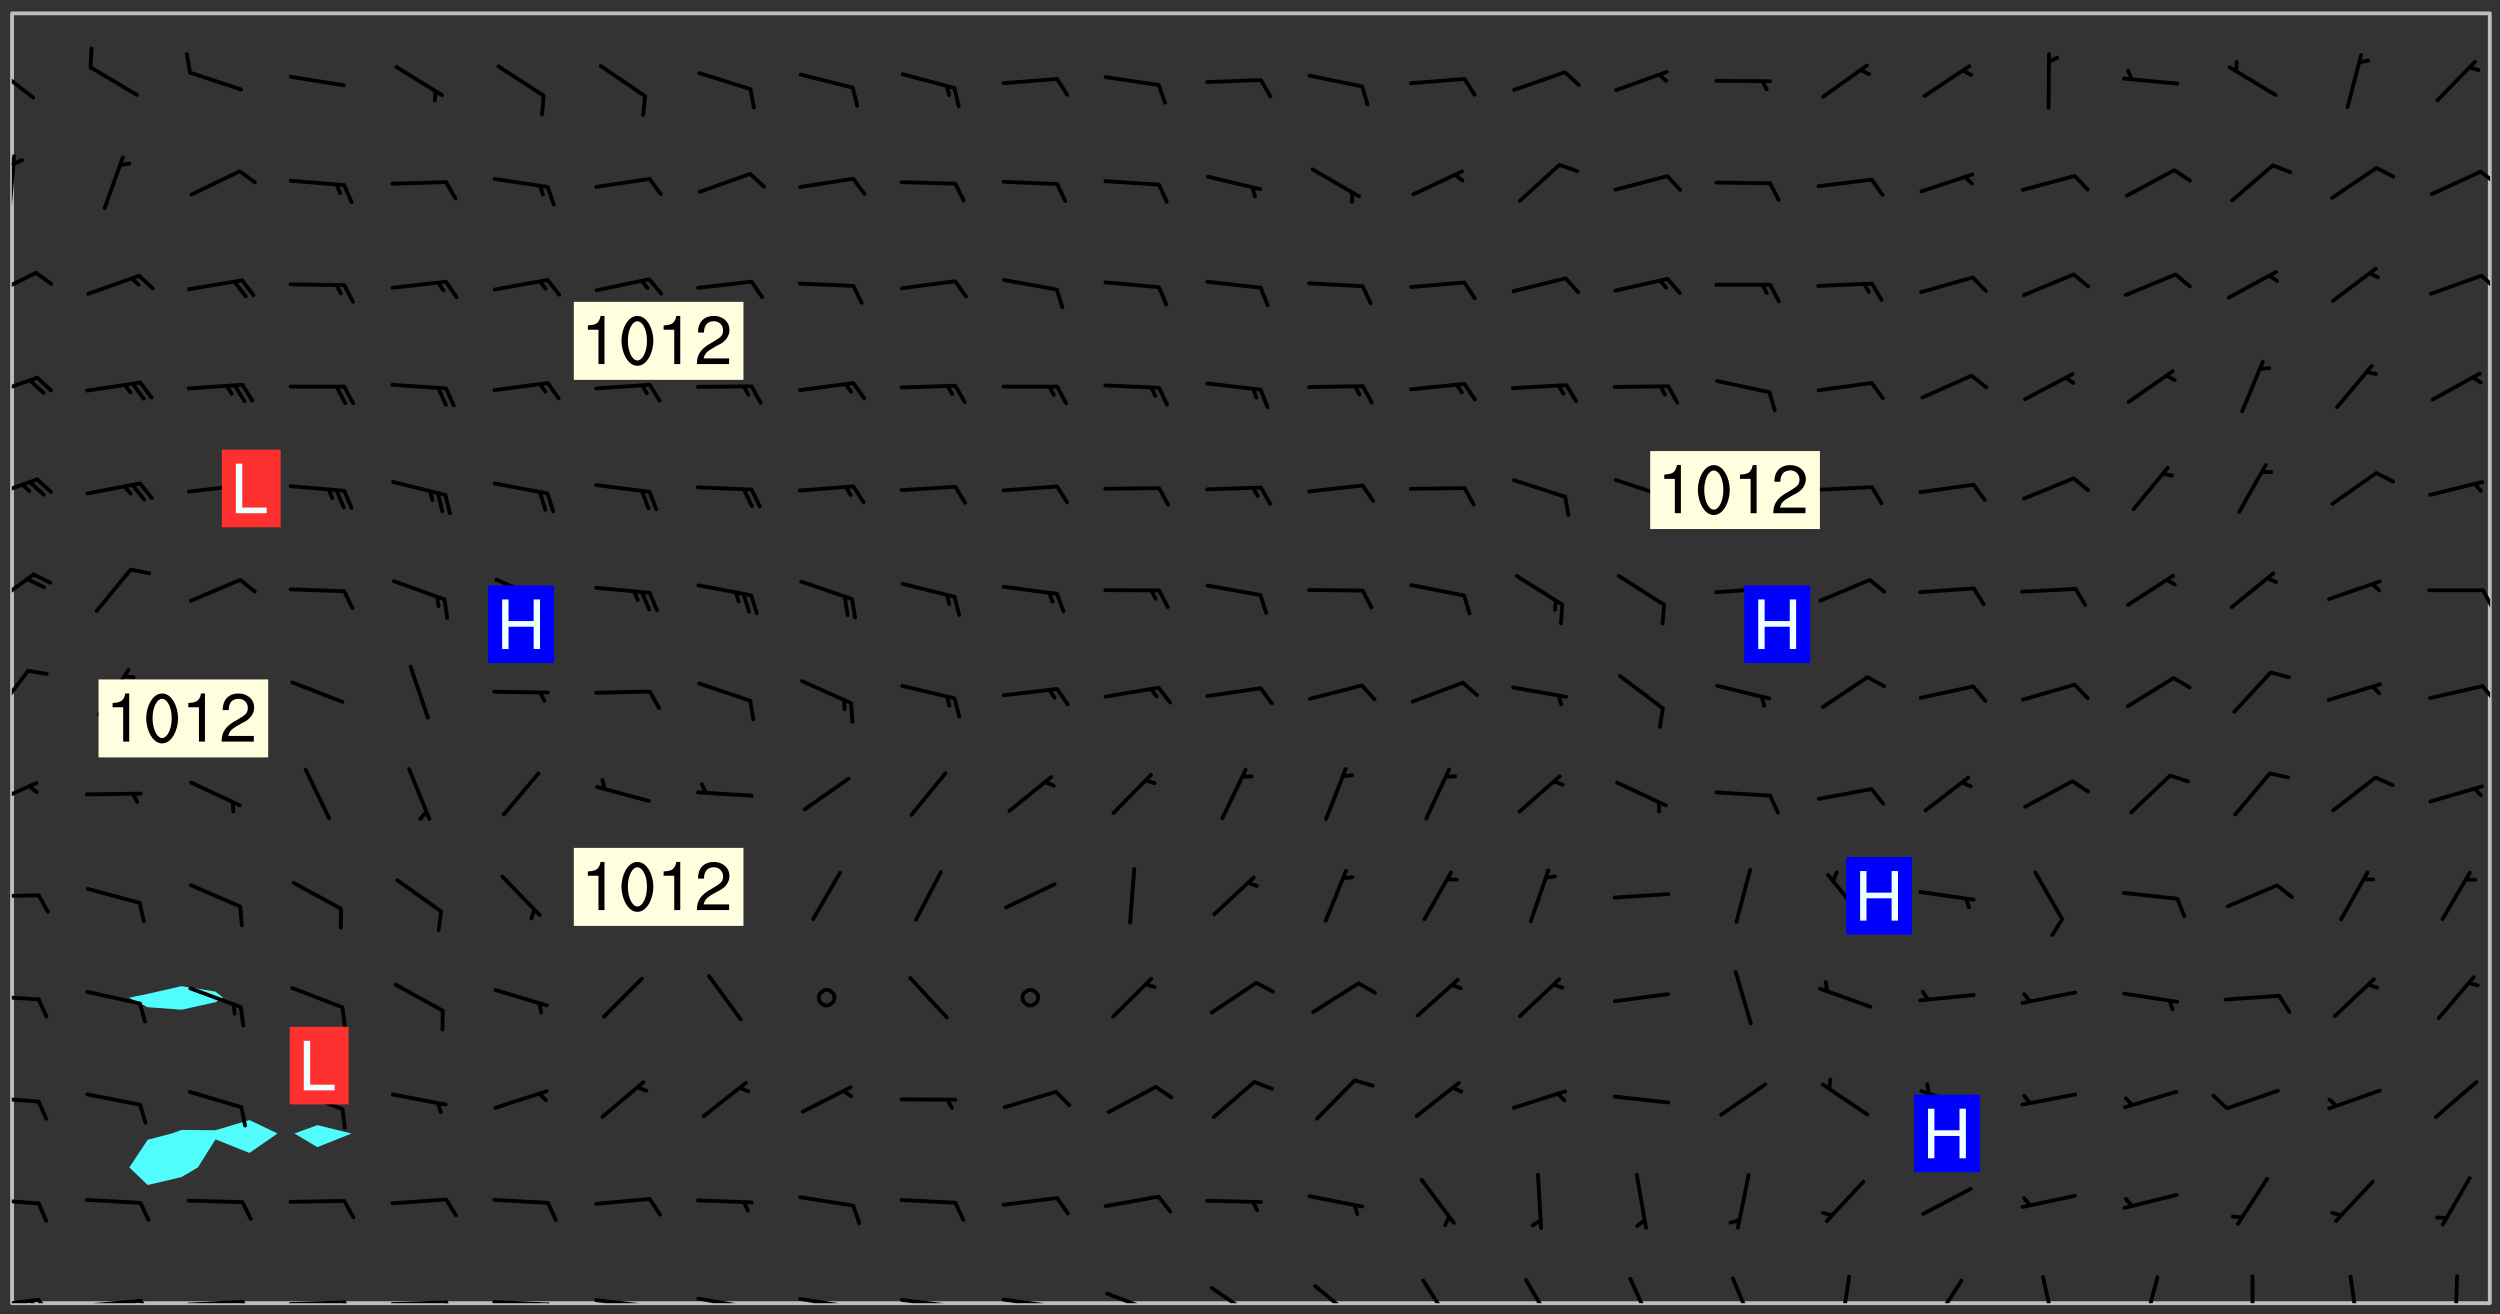 <svg xmlns="http://www.w3.org/2000/svg" role="img" xmlns:xlink="http://www.w3.org/1999/xlink" viewBox="142.45 309.95 326.84 171.84"><rect x="142.45" y="309.95" width="326.84" height="171.84" fill="#333333" stroke="none"/><defs><clipPath id="clip2"><path d="M 144 311.672 L 145 311.672 L 145 480.328 L 144 480.328 Z M 144 311.672"/></clipPath><clipPath id="clip3"><path d="M 144 311.672 L 468 311.672 L 468 480.328 L 144 480.328 Z M 144 311.672"/></clipPath><clipPath id="clip4"><path d="M 467 311.672 L 468 311.672 L 468 480.328 L 467 480.328 Z M 467 311.672"/></clipPath><clipPath id="clip5"><path d="M 144 479 L 148 479 L 148 480.328 L 144 480.328 Z M 144 479"/></clipPath><clipPath id="clip6"><path d="M 147 479 L 150 479 L 150 480.328 L 147 480.328 Z M 147 479"/></clipPath><clipPath id="clip7"><path d="M 146 479 L 148 479 L 148 480.328 L 146 480.328 Z M 146 479"/></clipPath><clipPath id="clip8"><path d="M 153 479 L 162 479 L 162 480.328 L 153 480.328 Z M 153 479"/></clipPath><clipPath id="clip9"><path d="M 160 479 L 163 479 L 163 480.328 L 160 480.328 Z M 160 479"/></clipPath><clipPath id="clip10"><path d="M 166 479 L 175 479 L 175 480.328 L 166 480.328 Z M 166 479"/></clipPath><clipPath id="clip11"><path d="M 173 479 L 176 479 L 176 480.328 L 173 480.328 Z M 173 479"/></clipPath><clipPath id="clip12"><path d="M 180 479 L 188 479 L 188 480.328 L 180 480.328 Z M 180 479"/></clipPath><clipPath id="clip13"><path d="M 187 479 L 189 479 L 189 480.328 L 187 480.328 Z M 187 479"/></clipPath><clipPath id="clip14"><path d="M 193 479 L 202 479 L 202 480.328 L 193 480.328 Z M 193 479"/></clipPath><clipPath id="clip15"><path d="M 200 479 L 203 479 L 203 480.328 L 200 480.328 Z M 200 479"/></clipPath><clipPath id="clip16"><path d="M 206 479 L 215 479 L 215 480.328 L 206 480.328 Z M 206 479"/></clipPath><clipPath id="clip17"><path d="M 213 480 L 216 480 L 216 480.328 L 213 480.328 Z M 213 480"/></clipPath><clipPath id="clip18"><path d="M 220 479 L 228 479 L 228 480.328 L 220 480.328 Z M 220 479"/></clipPath><clipPath id="clip19"><path d="M 227 480 L 229 480 L 229 480.328 L 227 480.328 Z M 227 480"/></clipPath><clipPath id="clip20"><path d="M 233 479 L 241 479 L 241 480.328 L 233 480.328 Z M 233 479"/></clipPath><clipPath id="clip21"><path d="M 240 480 L 242 480 L 242 480.328 L 240 480.328 Z M 240 480"/></clipPath><clipPath id="clip22"><path d="M 246 479 L 255 479 L 255 480.328 L 246 480.328 Z M 246 479"/></clipPath><clipPath id="clip23"><path d="M 253 480 L 256 480 L 256 480.328 L 253 480.328 Z M 253 480"/></clipPath><clipPath id="clip24"><path d="M 260 479 L 268 479 L 268 480.328 L 260 480.328 Z M 260 479"/></clipPath><clipPath id="clip25"><path d="M 267 480 L 269 480 L 269 480.328 L 267 480.328 Z M 267 480"/></clipPath><clipPath id="clip26"><path d="M 273 479 L 281 479 L 281 480.328 L 273 480.328 Z M 273 479"/></clipPath><clipPath id="clip27"><path d="M 280 480 L 282 480 L 282 480.328 L 280 480.328 Z M 280 480"/></clipPath><clipPath id="clip28"><path d="M 286 478 L 294 478 L 294 480.328 L 286 480.328 Z M 286 478"/></clipPath><clipPath id="clip29"><path d="M 292 480 L 294 480 L 294 480.328 L 292 480.328 Z M 292 480"/></clipPath><clipPath id="clip30"><path d="M 300 478 L 307 478 L 307 480.328 L 300 480.328 Z M 300 478"/></clipPath><clipPath id="clip31"><path d="M 314 477 L 321 477 L 321 480.328 L 314 480.328 Z M 314 477"/></clipPath><clipPath id="clip32"><path d="M 328 477 L 333 477 L 333 480.328 L 328 480.328 Z M 328 477"/></clipPath><clipPath id="clip33"><path d="M 341 477 L 346 477 L 346 480.328 L 341 480.328 Z M 341 477"/></clipPath><clipPath id="clip34"><path d="M 355 476 L 359 476 L 359 480.328 L 355 480.328 Z M 355 476"/></clipPath><clipPath id="clip35"><path d="M 368 476 L 372 476 L 372 480.328 L 368 480.328 Z M 368 476"/></clipPath><clipPath id="clip36"><path d="M 382 476 L 385 476 L 385 480.328 L 382 480.328 Z M 382 476"/></clipPath><clipPath id="clip37"><path d="M 394 477 L 400 477 L 400 480.328 L 394 480.328 Z M 394 477"/></clipPath><clipPath id="clip38"><path d="M 409 476 L 412 476 L 412 480.328 L 409 480.328 Z M 409 476"/></clipPath><clipPath id="clip39"><path d="M 422 476 L 425 476 L 425 480.328 L 422 480.328 Z M 422 476"/></clipPath><clipPath id="clip40"><path d="M 436 476 L 438 476 L 438 480.328 L 436 480.328 Z M 436 476"/></clipPath><clipPath id="clip41"><path d="M 449 476 L 451 476 L 451 480.328 L 449 480.328 Z M 449 476"/></clipPath><clipPath id="clip42"><path d="M 463 476 L 464 476 L 464 480.328 L 463 480.328 Z M 463 476"/></clipPath><clipPath id="clip43"><path d="M 144 466 L 148 466 L 148 468 L 144 468 Z M 144 466"/></clipPath><clipPath id="clip44"><path d="M 144 453 L 148 453 L 148 455 L 144 455 Z M 144 453"/></clipPath><clipPath id="clip45"><path d="M 144 439 L 148 439 L 148 441 L 144 441 Z M 144 439"/></clipPath><clipPath id="clip46"><path d="M 144 426 L 148 426 L 148 428 L 144 428 Z M 144 426"/></clipPath><clipPath id="clip47"><path d="M 144 412 L 148 412 L 148 416 L 144 416 Z M 144 412"/></clipPath><clipPath id="clip48"><path d="M 144 397 L 147 397 L 147 404 L 144 404 Z M 144 397"/></clipPath><clipPath id="clip49"><path d="M 466 399 L 468 399 L 468 402 L 466 402 Z M 466 399"/></clipPath><clipPath id="clip50"><path d="M 144 384 L 148 384 L 148 390 L 144 390 Z M 144 384"/></clipPath><clipPath id="clip51"><path d="M 466 386 L 468 386 L 468 390 L 466 390 Z M 466 386"/></clipPath><clipPath id="clip52"><path d="M 144 372 L 148 372 L 148 376 L 144 376 Z M 144 372"/></clipPath><clipPath id="clip53"><path d="M 144 359 L 148 359 L 148 362 L 144 362 Z M 144 359"/></clipPath><clipPath id="clip54"><path d="M 144 345 L 148 345 L 148 349 L 144 349 Z M 144 345"/></clipPath><clipPath id="clip55"><path d="M 466 345 L 468 345 L 468 348 L 466 348 Z M 466 345"/></clipPath><clipPath id="clip56"><path d="M 144 330 L 145 330 L 145 338 L 144 338 Z M 144 330"/></clipPath><clipPath id="clip57"><path d="M 144 330 L 146 330 L 146 332 L 144 332 Z M 144 330"/></clipPath><clipPath id="clip58"><path d="M 466 332 L 468 332 L 468 335 L 466 335 Z M 466 332"/></clipPath><clipPath id="clip59"><path d="M 144 318 L 148 318 L 148 323 L 144 323 Z M 144 318"/></clipPath><g id="surface565" clip-path="url(#clip1)"><path fill="#fff" fill-opacity="0" fill-rule="evenodd" d="M 0 0 L 1000 0 L 1000 1000 L 0 1000 Z M 0 0"/><path fill="#d3d3d3" fill-opacity="0" fill-rule="evenodd" d="M162.152 355.867L161.918 356.16 161.977 356.395 162.094 356.566 162.27 356.801 162.562 357.148 162.676 357.207 162.793 357.035 162.852 356.801 163.027 356.625 163.492 356.449 164.191 356.449 164.426 356.742 164.715 357.559 164.773 357.734 164.949 357.965 165.301 358.199 166 358.898 166.172 359.074 166.406 359.422 166.641 359.832 166.93 360.414 167.34 360.879 167.57 361.113 167.805 361.289 167.922 361.52 168.098 361.812 168.27 362.977 168.27 363.211 168.328 363.5 168.387 363.617 168.504 363.734 168.852 364.145 168.969 364.316 169.145 364.492 169.32 364.727 169.438 364.898 169.609 365.25 169.668 365.484 169.902 365.891 170.137 365.832 169.961 366.008 169.902 366.938 169.32 366.938 169.086 366.824 168.738 366.938 168.621 367.055 168.562 367.348 168.504 367.523 168.387 367.695 167.922 367.988 167.863 368.223 167.805 368.336 167.805 368.98 167.863 369.152 167.863 369.562 167.922 369.621 167.922 370.027 167.98 370.434 168.098 370.609 168.156 370.668 168.387 371.309 168.328 371.602 168.328 372.301 168.27 372.883 168.27 373.117 168.211 373.348 168.156 373.699 168.156 375.621 168.211 375.738 168.637 375.738 168.27 375.855 168.246 376.207 169.137 377.375 170.879 377.914 172.219 378.273 172.219 378.812 172.309 379.621 172.844 380.336 174.363 380.605 175.254 380.52 175.344 381.684 175.879 381.863 177.039 381.684 179.094 380.699 180.254 380.336 182.133 380.16 183.828 379.98 183.648 380.699 182.133 380.785 180.883 380.875 180.078 381.145 179.004 381.953 179.273 382.672 179.809 383.57 179.629 384.195 179.363 385.004 179.629 386.082 180.254 386.98 181.059 387.16 182.309 386.98 182.043 387.703 182.141 388.207 182.195 388.5 182.195 388.672 182.254 388.965 182.254 389.371 182.43 389.488 182.781 389.605 183.188 389.605 183.48 389.43 183.594 389.312 183.652 389.195 183.77 388.965 183.828 388.789 184.18 388.324 184.41 388.148 184.586 388.09 184.762 388.148 184.82 388.324 184.938 389.312 184.992 389.781 185.051 389.953 185.168 390.188 185.344 390.246 186.16 390.305 186.449 390.305 186.566 390.539 186.625 390.945 186.684 391.297 186.684 392.402 186.801 392.695 186.918 393.043 187.207 393.742 187.383 394.094 187.965 394.848 188.316 395.023 188.488 395.082 188.957 395.316 189.598 395.781 189.945 396.016 190.238 396.191 190.531 396.246 190.762 396.309 191.578 396.656 191.871 396.832 191.984 397.004 192.336 397.355 192.453 397.531 192.977 398.172 192.977 398.461 193.035 398.812 193.035 399.16 193.094 399.512 193.152 399.801 193.27 399.859 193.441 399.918 193.617 399.918 194.199 400.152 194.375 400.27 194.551 400.559 194.727 400.793 194.84 401.027 195.133 401.258 195.25 401.375 195.25 401.785 195.309 401.84 195.598 402.074 195.832 402.191 195.891 402.309 196.008 402.48 196.066 402.598 196.297 402.832 196.355 403.008 196.59 403.066 196.707 403.125 196.59 403.238 196.531 403.355 196.531 403.473 196.414 403.766 196.297 404.055 196.297 404.637 196.473 404.754 196.59 404.812 196.648 404.93 196.766 405.047 196.879 405.105 197.055 405.453 197.113 405.805 197.172 406.211 197.172 406.387 197.113 406.562 196.996 407.262 196.996 407.434 197.113 407.609 197.406 407.902 197.812 407.902 197.988 408.02 198.105 408.191 198.223 408.484 198.223 408.719 197.695 408.719 197.465 408.484 197.23 408.484 197.055 408.543 196.996 409.242 197.055 409.59 197.172 409.766 197.348 410.176 197.465 410.406 197.754 410.875 197.93 410.93 198.453 410.93 198.688 410.988 199.445 411.629 199.504 411.922 199.504 412.156 199.562 412.215 199.793 412.562 199.793 412.914 199.676 413.086 199.676 413.379 199.969 413.668 200.262 413.844 200.434 413.902 200.727 414.078 201.02 414.195 201.602 414.602 201.891 414.836 202.184 415.012 202.402 415.172 202.418 415.184 202.648 415.359 203.289 415.883 203.465 416.117 203.582 416.293 203.758 416.469 203.871 416.641 203.871 417.281 203.988 417.457 204.457 417.574 205.039 417.691 205.273 417.75 205.504 417.863 205.797 417.98 205.91 418.039 206.496 418.391 206.785 418.562 206.961 418.625 207.137 418.68 207.312 418.738 208.012 419.09 208.301 419.266 208.535 419.32 208.824 419.496 209.059 419.613 209.699 420.02 209.992 420.137 210.164 420.195 210.398 420.254 210.809 420.312 211.039 420.371 211.273 420.488 211.332 420.66 210.922 420.836 211.391 420.895 211.449 421.188 211.562 421.422 211.738 421.477 211.973 421.535 212.148 421.594 212.555 421.711 213.195 421.945 213.312 422.117 213.371 422.352 213.371 422.527 213.312 422.645 213.254 423.051 213.488 423.285 213.605 423.344 213.953 423.461 214.594 423.691 214.77 423.809 215.059 423.926 215.234 424.102 215.469 424.566 216.051 425.672 216.227 425.848 216.574 426.023 216.75 426.141 217.102 426.258 218.148 426.781 218.383 426.84 218.848 426.953 219.141 427.012 219.605 427.188 220.363 427.77 220.598 428.004 220.945 428.469 221.121 428.645 221.41 428.879 222.227 429.578 222.52 429.754 222.809 430.043 223.102 430.219 223.395 430.508 224.09 431.148 224.266 431.324 224.559 431.559 224.848 431.793 225.316 432.082 225.957 432.664 226.305 432.898 226.539 433.191 226.887 433.539 227.238 434.004 228.172 434.996 228.52 435.402 228.637 435.578 228.871 435.637 228.984 435.754 229.629 435.93 229.859 436.043 230.094 436.102 230.387 436.277 230.617 436.395 231.551 437.094 231.957 437.5 232.191 437.676 232.598 437.852 232.832 437.969 233.648 438.316 233.996 438.551 234.23 438.668 234.523 438.957 234.754 439.074 235.512 439.426 235.863 439.598 236.094 439.656 236.387 439.773 236.621 439.832 237.492 440.008 238.309 440.008 238.777 440.238 238.949 440.297 239.824 440.996 240.289 441.113 240.582 441.172 240.758 441.23 240.988 441.289 241.457 441.348 241.805 441.406 242.156 441.465 242.562 441.523 242.855 441.523 243.027 441.582 243.027 441.812 243.203 441.988 243.496 441.988 243.844 442.047 244.195 442.105 244.895 442.223 245.535 442.223 246 441.988 246.293 441.812 246.465 441.695 246.875 441.523 247.164 441.348 248.098 440.883 248.566 440.59 249.09 440.297 249.555 440.125 250.02 439.949 251.07 439.484 251.359 439.367 251.77 439.25 252.059 439.133 252.586 438.957 254.102 438.258 254.684 437.91 254.973 437.852 255.266 437.793 255.613 437.676 256.488 437.445 256.84 437.328 256.953 437.328 257.188 437.27 258.062 437.035 258.297 436.977 259.109 436.977 259.461 436.918 260.277 436.801 260.449 436.742 260.801 436.688 261.094 436.629 261.324 436.57 262.141 436.395 262.316 436.336 262.664 436.336 262.898 436.277 263.363 436.16 264.121 435.988 264.355 435.93 264.703 435.93 265.113 435.812 265.402 435.754 266.688 435.695 266.977 435.695 267.387 435.637 267.617 435.578 267.793 435.578 268.668 435.461 269.074 435.461 269.484 435.344 269.832 435.344 270.184 435.23 271.055 435.172 272.805 435.172 273.852 435.461 274.262 435.578 274.551 435.695 274.902 435.812 275.191 435.93 276.242 436.102 276.531 436.16 276.824 436.16 277.117 436.219 277.289 436.277 277.699 436.336 277.871 436.395 277.988 436.453 278.105 436.453 278.223 436.512 278.574 436.57 278.688 436.57 279.098 436.637 281.02 437.031 282.945 437.426 284.465 437.875 286.16 438.594 288.305 439.398 289.91 438.68 291.34 437.875 292.5 436.797 293.75 436.348 296.785 435.629 298.66 435.27 300.805 433.922 303.039 432.668 305.539 431.41 307.234 430.961 309.02 430.781 310.18 430.512 310.805 431.051 312.145 430.781 312.859 429.793 313.844 428.449 314.289 428.27 315.094 427.91 316.969 427.371 318.754 426.922 320.004 426.652 321.164 426.562 322.863 426.473 324.824 426.203 326.074 426.113 326.613 426.113 327.238 426.023 328.129 426.023 330.273 425.844 332.684 425.664 335.273 425.574 336.969 425.754 338.578 425.844 340.008 426.203 341.168 426.922 343.043 427.91 344.203 429.438 344.469 430.152 345.098 430.242 345.453 431.141 345.988 431.68 346.523 433.207 347.598 433.566 348.133 433.566 347.328 434.102 347.418 435.809 348.133 438.504 349.023 439.309 349.918 440.297 350.633 441.555 352.418 442.094 353.938 441.914 354.293 443.258 355.902 442.453 356.883 441.914 357.152 442.184 357.469 441.969 357.688 441.824 358.488 442.273 358.938 441.914 359.293 441.914 359.828 441.645 360.367 440.926 360.902 440.656 361.527 439.668 362.688 440.117 363.527 440.488 364.922 441.105 366.617 440.926 368.223 440.926 370.008 441.016 370.188 439.309 370.723 437.965 371.527 438.234 372.02 439.082 372.422 439.488 372.332 440.027 372.332 440.387 373.047 440.836 373.758 440.566 375.188 440.566 375.547 441.555 375.992 442.812 376.707 444.156 377.957 444.785 379.652 445.414 380.367 445.234 380.547 444.695 381.527 444.605 381.977 444.965 382.062 446.223 381.797 446.852 381.262 447.031 381.262 447.57 381.977 448.555 382.242 449.094 383.227 450.082 384.027 451.16 383.762 451.52 383.672 452.418 383.047 454.75 382.691 456.816 382.602 458.609 382.422 459.328 382.332 459.867 382.332 461.305 381.352 463.188 380.992 464.895 380.457 465.793 379.652 466.961 379.387 467.5 381.441 468.754 381.527 469.113 381.172 469.652 381.082 469.473 381.082 470.281 381.172 471.719 380.727 472.434 379.652 472.527 379.387 473.242 379.922 474.141 380.727 474.859 381.887 475.668 383.227 475.938 383.672 476.297 383.316 476.746 381.527 476.656 380.277 476.207 379.562 475.488 378.938 475.398 378.762 478.988 378.574 480.297 467.934 480.297 467.934 311.703 412.664 311.703 412.664 360.785 413.426 360.91 416.715 361.453 418.738 364.289 418.738 367.043 421.09 367.375 423.438 367.707 427.488 367.707 426.109 371.867 424.086 372.574 422.062 373.277 421.52 373.621 418.926 375.238 418.738 375.355 416.715 373.277 415.984 370.535 413.312 368.457 411.938 364.957 411.871 364.875 409.914 362.203 412.664 360.785 412.664 311.703 294.422 311.703 294.422 403.117 294.539 403.148 294.672 403.16 294.746 403.234 294.852 403.281 294.941 403.34 295.027 403.398 295.117 403.457 295.414 403.754 295.473 403.844 295.504 403.961 295.531 404.078 295.547 404.215 295.516 404.332 295.457 404.422 295.398 404.508 295.355 404.613 295.309 404.715 295.281 404.836 295.281 404.98 295.457 405.25 295.605 405.398 295.68 405.484 295.754 405.559 295.797 405.664 295.859 405.754 295.918 405.84 295.961 405.945 296.02 406.035 296.066 406.137 296.109 406.242 296.168 406.328 296.285 406.508 296.359 406.582 296.422 406.668 296.48 406.758 296.523 406.863 296.582 406.953 296.641 407.039 296.703 407.129 296.762 407.219 296.805 407.32 296.922 407.5 296.996 407.574 297.055 407.66 297.129 407.734 297.219 407.793 297.324 407.84 297.473 407.84 297.605 407.824 297.738 407.84 297.84 407.793 297.914 407.719 297.961 407.617 297.945 407.484 297.945 407.336 297.898 407.23 297.871 407.113 297.824 407.012 297.797 406.891 297.754 406.789 297.691 406.699 297.648 406.598 297.605 406.492 297.574 406.375 297.559 406.242 297.547 406.105 297.633 406.047 297.691 405.961 297.812 405.93 297.855 406.035 297.871 406.168 297.871 406.285 297.93 406.387 297.988 406.477 298.078 406.535 298.227 406.684 298.285 406.773 298.328 406.879 298.316 406.98 298.402 407.039 298.508 407.086 298.594 407.145 298.684 407.203 298.758 407.277 298.641 407.305 298.535 407.352 298.449 407.41 298.375 407.484 298.316 407.574 298.254 407.66 298.227 407.781 298.18 407.883 298.137 407.988 298.105 408.105 298.094 408.238 298.078 408.371 298.078 408.52 298.105 408.637 298.152 408.742 298.195 408.844 298.254 408.934 298.328 409.008 298.418 409.066 298.492 409.141 298.582 409.199 298.641 409.289 298.684 409.395 298.73 409.496 298.848 409.527 298.98 409.543 299.129 409.543 299.246 409.512 299.352 409.555 299.395 409.66 299.441 409.762 299.469 409.883 299.5 410 299.527 410.117 299.559 410.238 299.586 410.355 299.691 410.398 299.793 410.445 299.926 410.43 300.074 410.578 300.137 410.664 300.211 410.738 300.281 410.812 300.371 410.875 300.477 410.918 300.578 410.961 300.695 410.992 300.832 411.008 300.949 410.977 301.023 410.902 301.051 410.785 301.039 410.652 301.008 410.531 300.98 410.414 301.023 410.309 301.141 410.309 301.23 410.371 301.348 410.398 301.496 410.398 301.629 410.414 301.777 410.414 301.91 410.43 302.043 410.414 302.191 410.414 302.324 410.398 302.457 410.387 302.594 410.398 302.711 410.371 302.844 410.355 303.035 410.297 302.977 410.473 302.961 410.605 302.934 410.727 302.918 410.859 302.859 410.945 302.727 410.961 302.621 411.008 302.516 411.051 302.398 411.082 302.281 411.109 302.016 411.141 301.867 411.141 301.734 411.156 301.66 411.23 301.719 411.316 301.867 411.465 301.984 411.645 302.059 411.715 302.148 411.777 302.238 411.836 302.324 411.895 302.414 411.953 302.516 411.996 302.621 412.059 302.727 412.102 302.812 412.16 302.918 412.207 303.02 412.25 303.199 412.367 303.258 412.457 303.215 412.559 303.168 412.664 303.184 412.797 303.406 413.02 303.465 413.109 303.508 413.211 303.539 413.332 303.582 413.434 303.598 413.566 303.629 413.684 303.641 413.82 303.672 413.938 303.82 414.086 303.922 414.129 304.027 414.172 304.145 414.203 304.277 414.219 304.414 414.234 304.531 414.234 304.648 414.203 304.738 414.145 304.781 414.039 304.828 413.938 304.871 413.832 304.902 413.715 304.914 413.582 304.914 413.434 304.902 413.301 304.887 413.168 304.855 413.051 304.812 412.945 304.766 412.84 304.723 412.738 304.68 412.633 304.664 412.5 304.68 412.367 304.707 412.25 304.738 412.133 304.766 412.012 304.812 411.91 304.902 411.852 304.988 411.789 305.062 411.715 305.152 411.656 305.375 411.434 305.434 411.348 305.508 411.273 305.625 411.094 305.684 411.008 305.684 410.859 305.609 410.785 305.508 410.738 305.402 410.695 305.301 410.652 305.242 410.562 305.195 410.457 305.168 410.34 305.258 410.281 305.375 410.25 305.477 410.207 305.656 410.09 305.805 409.941 305.816 409.809 305.805 409.703 305.715 409.645 305.582 409.66 305.434 409.66 305.301 409.676 305.168 409.66 305.047 409.629 304.961 409.57 304.887 409.496 304.828 409.406 304.766 409.32 304.648 409.141 304.59 409.055 304.621 408.934 304.707 408.875 304.828 408.844 304.887 408.758 304.887 408.637 304.855 408.52 304.797 408.43 304.738 408.344 304.691 408.238 304.664 408.121 304.648 407.988 304.707 407.898 304.781 407.824 304.871 407.766 304.988 407.586 305.062 407.512 305.121 407.426 305.27 407.277 305.391 407.246 305.523 407.23 305.656 407.246 305.73 407.32 305.773 407.426 305.789 407.559 305.758 407.676 305.641 407.707 305.508 407.719 305.359 407.867 305.316 407.973 305.27 408.074 305.242 408.195 305.211 408.312 305.211 408.461 305.242 408.578 305.285 408.684 305.344 408.773 305.418 408.844 305.492 408.918 305.609 408.949 305.73 408.977 305.848 408.949 305.98 408.934 306.098 408.934 306.188 408.992 306.262 409.066 306.309 409.172 306.367 409.258 306.469 409.305 306.602 409.32 306.707 409.363 306.793 409.422 306.781 409.527 306.707 409.602 306.527 409.719 306.469 409.809 306.379 409.867 306.309 409.941 306.234 410.016 306.172 410.105 306.145 410.223 306.129 410.355 306.145 410.488 306.129 410.621 306.129 410.77 306.145 410.902 306.172 411.02 306.203 411.141 306.277 411.215 306.367 411.273 306.453 411.332 306.543 411.391 306.66 411.422 306.66 411.508 306.559 411.555 306.469 411.613 306.203 411.645 306.086 411.672 305.938 411.672 305.832 411.715 305.73 411.762 305.672 411.852 305.609 412.086 305.598 412.219 305.566 412.34 305.551 412.473 305.551 412.766 305.539 412.898 305.551 413.035 305.566 413.168 305.699 413.184 305.832 413.195 305.953 413.227 306.039 413.285 306.113 413.359 306.16 413.465 306.203 413.566 306.219 413.699 306.219 414.145 306.203 414.277 306.203 414.723 306.234 414.988 306.262 415.105 306.277 415.238 306.309 415.355 306.395 415.566 306.426 415.832 306.426 415.98 306.395 416.098 306.367 416.215 306.336 416.336 306.309 416.453 306.277 416.57 306.246 416.691 306.234 416.824 306.219 416.957 306.309 417.016 306.426 416.984 306.527 417 306.574 417.105 306.543 417.371 306.543 417.812 306.5 417.918 306.453 418.023 306.41 418.125 306.367 418.23 306.309 418.316 306.277 418.438 306.234 418.555 306.203 418.672 306.188 418.805 306.203 418.938 306.262 419.027 306.367 419.074 306.453 419.133 306.512 419.219 306.5 419.355 306.469 419.473 306.426 419.574 306.426 420.02 306.41 420.152 306.41 420.301 306.379 420.418 306.336 420.523 306.309 420.641 306.262 420.746 306.219 420.848 306.188 420.969 306.16 421.086 306.129 421.219 306.098 421.336 306.07 421.453 306.027 421.559 305.996 421.676 305.965 421.797 305.953 421.93 305.938 422.062 305.938 422.359 305.965 422.477 305.965 422.625 306.012 423.023 306.039 423.141 306.098 423.23 306.219 423.262 306.367 423.262 306.5 423.246 306.559 423.336 306.559 423.453 306.5 423.543 306.41 423.602 306.309 423.645 306.203 423.691 306.113 423.75 306.027 423.809 305.891 423.824 305.773 423.793 305.641 423.777 305.539 423.824 305.477 423.91 305.465 424.047 305.449 424.18 305.418 424.297 305.391 424.414 305.375 424.547 305.344 424.668 305.344 424.965 305.359 425.098 305.391 425.215 305.391 425.363 305.402 425.496 305.402 425.645 305.375 425.762 305.328 425.863 305.301 425.984 305.27 426.102 305.211 426.191 305.137 426.266 305.035 426.309 304.93 426.355 304.812 426.383 304.691 426.414 304.59 426.367 304.648 426.281 304.754 426.234 304.781 426.117 304.812 426 304.84 425.879 304.871 425.762 304.871 425.613 304.887 425.48 304.855 425.363 304.812 425.258 304.707 425.273 304.633 425.348 304.531 425.391 304.441 425.453 304.367 425.527 304.324 425.629 304.309 425.762 304.277 425.879 304.25 426 304.219 426.117 304.191 426.234 304.16 426.355 304.133 426.473 304.102 426.59 304.059 426.695 303.969 426.754 303.879 426.754 303.762 426.723 303.73 426.637 303.746 426.5 303.715 426.383 303.715 426.234 303.703 426.102 303.703 425.953 303.641 425.719 303.613 425.598 303.57 425.496 303.523 425.391 303.465 425.305 303.406 425.215 303.363 425.109 303.301 425.023 303.152 424.875 303.082 424.801 302.977 424.754 302.871 424.711 302.77 424.668 302.473 424.371 302.383 424.297 302.297 424.238 302.191 424.195 302.102 424.133 302.016 424.074 301.91 424.031 301.82 423.973 301.734 423.91 301.66 423.84 301.555 423.793 301.469 423.734 301.363 423.691 301.273 423.629 301.172 423.586 301.066 423.543 300.98 423.484 300.875 423.438 300.77 423.395 300.668 423.348 300.578 423.289 300.477 423.246 300.371 423.203 300.281 423.141 300.164 423.113 300.031 423.098 299.898 423.113 299.75 423.113 299.617 423.129 299.5 423.098 299.41 423.039 299.336 422.965 299.246 422.906 299.145 422.859 298.996 422.859 298.875 422.832 298.773 422.789 298.699 422.715 298.582 422.535 298.492 422.477 298.391 422.434 298.301 422.371 298.195 422.328 298.105 422.27 298.02 422.211 297.914 422.164 297.855 422.078 297.797 421.988 297.754 421.883 297.707 421.781 297.633 421.707 297.547 421.648 297.473 421.574 297.383 421.516 297.16 421.293 297.117 421.188 297.086 420.922 297.191 420.879 297.336 420.879 297.441 420.922 297.516 420.996 297.605 421.055 297.691 421.113 297.797 421.16 297.887 421.219 298.035 421.367 298.105 421.441 298.254 421.59 298.316 421.676 298.391 421.75 298.477 421.809 298.551 421.883 298.641 421.945 298.73 422.004 298.816 422.062 299.086 422.238 299.188 422.285 299.293 422.328 299.395 422.371 299.441 422.297 299.5 422.211 299.574 422.137 299.645 422.062 299.75 422.105 299.824 422.18 299.883 422.27 299.926 422.371 299.973 422.477 300.016 422.582 300.137 422.609 300.254 422.582 300.328 422.492 300.371 422.387 300.43 422.297 300.504 422.223 300.609 422.18 300.727 422.152 300.859 422.164 300.949 422.223 301.098 422.371 301.156 422.461 301.199 422.566 301.246 422.668 301.289 422.773 301.332 422.875 301.438 422.922 301.543 422.965 301.676 422.98 301.762 422.922 301.82 422.832 301.895 422.758 302 422.715 302.117 422.742 302.223 422.789 302.324 422.832 302.43 422.875 302.531 422.922 302.711 423.039 302.711 423.156 302.695 423.289 302.711 423.422 302.727 423.559 302.785 423.645 302.887 423.691 303.008 423.719 303.125 423.75 303.273 423.75 303.391 423.719 303.449 423.629 303.629 423.512 303.688 423.422 303.762 423.348 303.82 423.262 303.938 423.082 304.117 422.965 304.234 422.996 304.324 423.055 304.367 423.129 304.352 423.262 304.352 423.379 304.441 423.438 304.59 423.438 304.723 423.422 304.855 423.41 305.121 423.379 305.227 423.336 305.344 423.305 305.465 423.277 305.539 423.203 305.609 423.129 305.672 423.039 305.656 422.934 305.609 422.832 305.508 422.789 305.402 422.773 305.285 422.801 305.02 422.832 304.871 422.832 304.797 422.758 304.707 422.699 304.59 422.668 304.473 422.641 304.34 422.625 304.191 422.625 304.059 422.641 303.762 422.641 303.656 422.594 303.508 422.445 303.465 422.344 303.406 422.254 303.629 422.031 303.715 421.973 303.82 421.93 303.938 421.898 304.07 421.883 304.203 421.898 304.34 421.914 304.441 421.957 304.574 421.945 304.664 421.883 304.766 421.84 304.828 421.75 304.781 421.648 304.691 421.59 304.574 421.559 304.473 421.516 304.414 421.426 304.352 421.336 304.352 421.219 304.367 421.086 304.473 421.039 304.547 420.969 304.547 420.848 304.457 420.789 304.426 420.672 304.516 420.613 304.59 420.539 304.633 420.434 304.691 420.344 304.738 420.242 304.754 420.109 304.754 419.961 304.707 419.855 304.664 419.754 304.574 419.695 304.441 419.68 304.34 419.637 304.203 419.621 304.086 419.59 303.641 419.59 303.508 419.574 303.375 419.562 303.242 419.547 303.125 419.516 302.977 419.516 302.844 419.5 302.711 419.488 302.445 419.457 302.324 419.414 302.238 419.355 302.164 419.281 302.164 419.133 302.176 419 302.281 418.953 302.383 418.91 302.516 418.895 302.668 418.895 302.801 418.879 303.094 418.879 303.215 418.91 303.316 418.953 303.406 419.012 303.641 419.074 303.762 419.027 303.852 418.969 303.953 418.926 304.086 418.91 304.191 418.953 304.293 419 304.426 419.012 304.547 418.984 304.691 418.984 304.812 418.953 304.93 418.926 305.035 418.879 305.109 418.805 305.195 418.746 305.344 418.598 305.402 418.512 305.449 418.406 305.477 418.289 305.492 418.184 305.391 418.141 305.301 418.082 305.184 418.051 305.078 418.008 304.988 417.945 304.914 417.859 304.84 417.785 304.738 417.742 304.633 417.695 304.531 417.652 304.473 417.562 304.426 417.461 304.34 417.25 304.277 417.164 304.219 417.074 304.145 417 304.059 416.941 303.789 416.941 303.672 416.973 303.582 417.031 303.48 417.074 303.348 417.09 303.242 417.074 303.215 416.957 303.152 416.867 303.035 416.836 302.934 416.793 302.785 416.645 302.754 416.527 302.738 416.422 302.812 416.348 302.992 416.23 303.109 416.203 303.227 416.172 303.363 416.188 303.465 416.23 303.57 416.273 303.672 416.32 303.777 416.363 303.895 416.395 304.027 416.41 304.145 416.438 304.277 416.453 304.383 416.438 304.473 416.379 304.398 416.305 304.293 416.262 304.219 416.188 304.145 416.098 303.996 415.949 303.91 415.891 303.82 415.832 303.746 415.758 303.656 415.699 303.555 415.652 303.434 415.625 303.332 415.578 303.227 415.535 303.109 415.504 303.008 415.461 302.887 415.43 302.738 415.43 302.621 415.461 302.516 415.504 302.43 415.566 302.25 415.684 302.164 415.742 302.074 415.801 301.969 415.848 301.883 415.906 301.777 415.949 301.676 415.992 301.57 416.039 301.496 416.113 301.438 416.203 301.379 416.289 301.332 416.395 301.273 416.48 301.199 416.555 301.066 416.543 300.949 416.512 300.832 416.512 300.758 416.586 300.668 416.645 300.594 416.719 300.504 416.777 300.418 416.836 300.312 416.883 300.211 416.926 300.074 416.941 299.973 416.898 299.824 416.75 299.719 416.703 299.633 416.703 299.527 416.75 299.426 416.793 299.305 416.824 299.188 416.793 299.113 416.719 299.113 416.602 299.145 416.48 299.219 416.41 299.277 416.32 299.352 416.246 299.469 416.215 299.574 416.172 299.867 416.172 300 416.156 300.137 416.141 300.238 416.098 300.328 416.039 300.43 415.992 300.52 415.934 300.652 415.922 300.742 415.98 300.875 415.992 300.965 415.934 301.051 415.875 301.156 415.832 301.246 415.773 301.332 415.711 301.422 415.652 301.57 415.504 301.629 415.418 301.688 415.328 301.793 415.285 301.926 415.27 302.043 415.297 302.164 415.328 302.223 415.27 302.281 415.18 302.312 414.914 302.34 414.797 302.445 414.809 302.578 414.824 302.68 414.781 302.77 414.723 302.828 414.633 302.902 414.559 302.961 414.469 303.008 414.367 303.02 414.234 303.008 414.102 302.961 413.996 302.812 413.848 302.754 413.758 302.695 413.672 302.652 413.566 302.652 413.121 302.668 412.988 302.668 412.84 302.68 412.707 302.621 412.648 302.531 412.707 302.43 412.664 302.25 412.547 302.164 412.488 302.102 412.398 302.043 412.309 301.969 412.234 301.883 412.176 301.762 412.207 301.66 412.219 301.555 412.266 301.469 412.324 301.363 412.367 301.215 412.516 301.125 412.574 301.039 412.633 300.949 412.695 300.844 412.738 300.711 412.754 300.711 412.633 300.816 412.59 300.934 412.559 301.008 412.488 301.051 412.383 301.051 412.234 301.023 412.117 300.875 411.969 300.742 411.953 300.594 411.953 300.477 411.984 300.371 412.027 300.27 412.07 300.18 412.133 300.062 412.16 299.988 412.086 300 411.953 299.957 411.852 299.914 411.746 299.824 411.688 299.707 411.715 299.586 411.746 299.469 411.777 299.367 411.82 299.246 411.852 299.145 411.895 299.039 411.938 298.949 411.996 298.848 412.012 298.848 411.895 298.863 411.762 298.805 411.672 298.73 411.715 298.582 411.863 298.523 411.953 298.449 412.027 298.402 412.133 298.359 412.234 298.285 412.309 298.227 412.398 298.152 412.473 298.094 412.559 298.02 412.633 297.93 412.695 297.855 412.766 297.781 412.84 297.68 412.855 297.547 412.871 297.441 412.828 297.441 412.707 297.59 412.559 297.633 412.457 297.691 412.367 297.738 412.266 297.781 412.16 297.84 412.07 297.871 411.953 297.914 411.852 297.945 411.73 297.973 411.613 298.02 411.508 298.062 411.406 298.105 411.301 298.18 411.23 298.27 411.168 298.359 411.109 298.461 411.066 298.758 411.066 299.023 411.035 299.129 410.992 299.055 410.918 298.938 410.887 298.832 410.844 298.742 410.785 298.641 410.738 298.551 410.68 298.449 410.637 298.344 410.594 298.254 410.531 298.168 410.473 298.062 410.43 297.961 410.387 297.84 410.355 297.723 410.324 297.621 410.281 297.5 410.25 297.398 410.207 297.309 410.148 297.266 410.043 297.25 409.91 297.352 409.867 297.484 409.852 297.621 409.867 297.754 409.852 297.855 409.809 297.914 409.719 297.93 409.613 297.84 409.555 297.766 409.48 297.664 409.438 297.574 409.379 297.426 409.23 297.383 409.125 297.367 408.992 297.367 408.699 297.309 408.609 297.219 408.551 297.145 408.477 297.102 408.371 297.07 408.254 297.012 408.164 296.938 408.09 296.82 408.062 296.746 407.988 296.656 407.93 296.566 407.867 296.48 407.809 296.406 407.734 296.348 407.648 296.301 407.543 296.215 407.484 296.066 407.336 295.871 407.277 295.738 407.293 295.637 407.336 295.562 407.41 295.516 407.512 295.473 407.617 295.414 407.707 295.355 407.793 295.059 408.09 294.969 408.148 294.883 408.148 294.82 408.062 294.777 407.957 294.809 407.84 294.867 407.75 294.895 407.633 294.883 407.5 294.793 407.438 294.688 407.484 294.57 407.512 294.453 407.543 294.184 407.719 294.082 407.766 293.965 407.793 293.859 407.84 293.77 407.898 293.668 407.941 293.609 407.855 293.562 407.75 293.578 407.617 293.625 407.512 293.695 407.438 293.77 407.367 293.828 407.277 293.828 407.129 293.785 407.023 293.547 407.023 293.445 407.07 293.414 407.188 293.387 407.305 293.355 407.426 293.281 407.469 293.148 407.484 293.074 407.438 293.031 407.336 292.988 407.23 292.941 407.129 292.898 407.023 292.777 407.055 292.676 407.098 292.543 407.113 292.426 407.145 292.32 407.188 292.23 407.246 292.129 407.293 292.008 407.32 291.875 407.336 291.773 407.293 291.715 407.203 291.668 407.098 291.625 406.996 291.582 406.891 291.582 406.773 291.641 406.684 291.727 406.625 291.906 406.508 292.008 406.461 292.113 406.418 292.219 406.359 292.32 406.316 292.41 406.254 292.512 406.211 292.617 406.152 292.719 406.105 292.809 406.047 292.914 406.004 293.016 405.961 293.105 405.898 293.207 405.855 293.344 405.84 293.461 405.871 293.562 405.914 293.684 405.945 293.785 405.988 293.891 406.035 293.992 406.078 294.098 406.121 294.199 406.168 294.305 406.211 294.406 406.254 294.512 406.301 294.598 406.359 294.703 406.402 294.82 406.434 294.926 406.477 295.027 406.523 295.117 406.582 295.223 406.625 295.324 406.668 295.43 406.715 295.547 406.742 295.648 406.789 295.77 406.816 295.918 406.816 296.004 406.758 296.02 406.656 296.078 406.566 296.051 406.449 295.977 406.375 295.859 406.195 295.785 406.121 295.695 406.047 295.516 405.93 295.43 405.871 295.324 405.828 295.223 405.781 294.953 405.605 294.895 405.516 294.82 405.441 294.762 405.352 294.719 405.25 294.688 405.133 294.672 404.996 294.672 404.434 294.66 404.301 294.645 404.168 294.613 404.051 294.598 403.918 294.586 403.785 294.555 403.664 294.332 403.441 294.273 403.355 294.258 403.25 294.289 403.133 294.422 403.117 294.422 311.703 172.992 311.703 172.992 313.156 172.934 313.391 172.582 314.441 172.41 314.965 172.293 315.312 172.117 315.723 172 315.895 171.766 316.188 171.535 316.246 171.184 316.246 171.066 316.305 170.836 316.711 170.836 317.004 170.953 317.18 171.184 317.41 171.301 317.645 171.941 318.402 172.234 318.867 172.41 319.102 172.641 319.453 172.875 319.801 173.516 320.617 173.691 321.082 173.863 321.492 173.98 322.188 174.156 322.656 174.273 324.055 174.332 324.52 174.332 325.395 174.449 326.441 174.449 331.223 174.391 331.688 174.039 332.969 173.863 333.492 173.75 333.902 173.398 334.832 172.934 336 172.699 336.582 172.582 336.758 172.41 337.105 172.234 337.512 171.883 338.328 171.824 338.621 171.711 338.914 171.594 339.203 171.535 339.379 171.418 340.254 171.359 340.66 171.301 340.777 171.242 340.953 171.184 341.125 170.953 341.652 170.836 341.824 170.836 342.059 170.719 342.293 170.66 342.465 170.484 343.051 170.484 343.34 170.426 343.516 170.426 343.809 170.367 343.922 170.309 344.449 170.309 344.621 170.254 344.855 170.254 347.477 170.078 348.293 169.961 348.469 169.785 348.703 169.668 348.875 169.555 349.109 168.969 350.043 168.738 350.332 168.445 350.797 168.27 351.031 167.98 351.383 167.629 352.082 167.516 352.312 167.34 352.723 167.164 352.953 166.758 353.48 165.941 354.18 165.648 354.352 165.359 354.586 165.184 354.703 165.008 354.879 164.484 355.285 163.957 355.461 163.785 355.637 163.551 355.691 162.91 355.867 162.152 355.867M174.363 386.891L173.289 387.34 173.648 388.234 174.898 387.52 175.344 386.98 174.363 386.891"/><path fill="#d3d3d3" fill-opacity="0" fill-rule="evenodd" d="M201.508 416.598L200.613 416.598 201.062 417.227 202.043 417.586 202.848 417.496 203.293 416.508 203.117 416.598 202.402 416.242 201.508 416.598M356.129 475.668L356.07 475.145 356.07 474.852 356.184 474.559 356.242 474.328 356.711 473.859 356.824 473.859 356.941 473.746 357.059 473.688 357.234 473.688 357.469 473.629 357.816 473.629 358.051 473.688 358.168 473.746 358.398 473.918 358.457 474.094 358.574 474.676 358.574 474.969 358.457 475.145 358.285 475.434 358.109 475.609 357.582 476.133 357.352 476.367 357.234 476.426 357.059 476.426 356.941 476.367 356.535 476.074 356.359 475.957 356.242 475.898 356.184 475.785 356.129 475.668M362.77 464.711L362.711 464.539 362.711 463.43 362.77 463.258 362.945 463.199 363.117 463.141 363.293 463.141 363.527 463.082 363.645 463.141 363.703 463.84 363.645 464.012 363.527 464.188 363.41 464.246 363.176 464.77 363.062 464.828 362.828 464.828 362.77 464.711M372.383 450.32L372.266 450.145 372.266 449.445 372.559 448.57 372.676 448.398 372.852 448.047 372.965 447.816 373.082 447.523 373.434 446.766 373.551 446.535 373.723 446.301 373.898 446.301 374.016 446.242 374.656 446.242 374.773 446.301 375.008 446.535 375.18 446.648 375.531 446.941 375.648 447.059 375.762 447.234 375.762 447.348 375.879 447.406 375.996 447.523 375.996 448.223 375.938 448.398 375.938 448.629 375.879 448.805 375.531 449.855 375.414 450.086 375.297 450.32 375.18 450.379 374.949 450.613 374.309 450.902 373.434 450.902 373.023 450.785 372.383 450.32"/><path fill="none" stroke="#bebebe" stroke-linecap="round" stroke-linejoin="round" stroke-miterlimit="10" stroke-width=".5" d="M 431.957 354.305 L 108.027 354.305 L 108.027 185.68 L 431.957 185.68 L 431.957 354.305" transform="matrix(1 0 0 -1 36 666)"/><g clip-path="url(#clip2)"><path fill="#fff" fill-opacity="0" fill-rule="evenodd" d="M 144 475.891 L 144 480.328 L 144.004 480.328 L 144 480.328 L 144 311.672 L 144.004 311.672 L 144 311.672 L 144 475.891"/></g><g clip-path="url(#clip3)"><path fill="#fff" fill-opacity="0" fill-rule="evenodd" d="M 144.004 480.328 L 144.004 311.672 L 166.191 311.672 L 166.191 438.871 L 161.754 439.887 L 159.309 440.383 L 161.754 441.625 L 166.191 441.957 L 170.629 440.969 L 171.621 440.383 L 170.629 439.59 L 166.191 438.871 L 166.191 311.672 L 175.066 311.672 L 175.066 456.383 L 170.629 457.711 L 166.191 457.672 L 164.887 458.137 L 161.754 458.957 L 159.359 462.574 L 161.754 464.875 L 166.191 463.832 L 168.32 462.574 L 170.629 458.906 L 175.066 460.68 L 178.734 458.137 L 175.066 456.383 L 175.066 311.672 L 183.945 311.672 L 183.945 457.043 L 180.941 458.137 L 183.945 459.926 L 188.383 458.145 L 188.418 458.137 L 188.383 458.133 L 183.945 457.043 L 183.945 311.672 L 467.996 311.672 L 467.996 480.328 L 144.004 480.328"/></g><path fill="#50fcfc" fill-rule="evenodd" d="M161.754 441.625L159.309 440.383 161.754 439.887 166.191 438.871 170.629 439.59 171.621 440.383 170.629 440.969 166.191 441.957 161.754 441.625M161.754 464.875L159.359 462.574 161.754 458.957 164.887 458.137 166.191 457.672 170.629 457.711 175.066 456.383 178.734 458.137 175.066 460.68 170.629 458.906 168.32 462.574 166.191 463.832 161.754 464.875M183.945 459.926L180.941 458.137 183.945 457.043 188.383 458.133 188.418 458.137 188.383 458.145 183.945 459.926"/><g clip-path="url(#clip4)"><path fill="#fff" fill-opacity="0" fill-rule="evenodd" d="M 467.996 480.328 L 468 480.328 L 468 311.672 L 467.996 311.672 L 468 311.672 L 468 480.328 L 467.996 480.328"/></g><g clip-path="url(#clip5)"><path fill="none" stroke="#000" stroke-linecap="round" stroke-linejoin="round" stroke-miterlimit="10" stroke-width=".5" d="M 111.484 186.125 L 104.516 185.219" transform="matrix(1 0 0 -1 36 666)"/></g><g clip-path="url(#clip6)"><path fill="none" stroke="#000" stroke-linecap="round" stroke-linejoin="round" stroke-miterlimit="10" stroke-width=".5" d="M 111.484 186.125 L 112.906 184.125" transform="matrix(1 0 0 -1 36 666)"/></g><g clip-path="url(#clip7)"><path fill="none" stroke="#000" stroke-linecap="round" stroke-linejoin="round" stroke-miterlimit="10" stroke-width=".5" d="M 110.469 185.992 L 111.18 184.992" transform="matrix(1 0 0 -1 36 666)"/></g><g clip-path="url(#clip8)"><path fill="none" stroke="#000" stroke-linecap="round" stroke-linejoin="round" stroke-miterlimit="10" stroke-width=".5" d="M 124.812 185.996 L 117.816 185.348" transform="matrix(1 0 0 -1 36 666)"/></g><g clip-path="url(#clip9)"><path fill="none" stroke="#000" stroke-linecap="round" stroke-linejoin="round" stroke-miterlimit="10" stroke-width=".5" d="M 124.812 185.996 L 126.16 183.941" transform="matrix(1 0 0 -1 36 666)"/></g><g clip-path="url(#clip10)"><path fill="none" stroke="#000" stroke-linecap="round" stroke-linejoin="round" stroke-miterlimit="10" stroke-width=".5" d="M 138.141 185.848 L 131.121 185.496" transform="matrix(1 0 0 -1 36 666)"/></g><g clip-path="url(#clip11)"><path fill="none" stroke="#000" stroke-linecap="round" stroke-linejoin="round" stroke-miterlimit="10" stroke-width=".5" d="M 138.141 185.848 L 139.398 183.742" transform="matrix(1 0 0 -1 36 666)"/></g><g clip-path="url(#clip12)"><path fill="none" stroke="#000" stroke-linecap="round" stroke-linejoin="round" stroke-miterlimit="10" stroke-width=".5" d="M 151.457 185.77 L 144.434 185.574" transform="matrix(1 0 0 -1 36 666)"/></g><g clip-path="url(#clip13)"><path fill="none" stroke="#000" stroke-linecap="round" stroke-linejoin="round" stroke-miterlimit="10" stroke-width=".5" d="M 151.457 185.77 L 152.668 183.633" transform="matrix(1 0 0 -1 36 666)"/></g><g clip-path="url(#clip14)"><path fill="none" stroke="#000" stroke-linecap="round" stroke-linejoin="round" stroke-miterlimit="10" stroke-width=".5" d="M 164.773 185.777 L 157.75 185.566" transform="matrix(1 0 0 -1 36 666)"/></g><g clip-path="url(#clip15)"><path fill="none" stroke="#000" stroke-linecap="round" stroke-linejoin="round" stroke-miterlimit="10" stroke-width=".5" d="M 164.773 185.777 L 165.988 183.645" transform="matrix(1 0 0 -1 36 666)"/></g><g clip-path="url(#clip16)"><path fill="none" stroke="#000" stroke-linecap="round" stroke-linejoin="round" stroke-miterlimit="10" stroke-width=".5" d="M 178.086 185.512 L 171.066 185.832" transform="matrix(1 0 0 -1 36 666)"/></g><g clip-path="url(#clip17)"><path fill="none" stroke="#000" stroke-linecap="round" stroke-linejoin="round" stroke-miterlimit="10" stroke-width=".5" d="M 178.086 185.512 L 179.137 183.297" transform="matrix(1 0 0 -1 36 666)"/></g><g clip-path="url(#clip18)"><path fill="none" stroke="#000" stroke-linecap="round" stroke-linejoin="round" stroke-miterlimit="10" stroke-width=".5" d="M 191.383 185.273 L 184.398 186.07" transform="matrix(1 0 0 -1 36 666)"/></g><g clip-path="url(#clip19)"><path fill="none" stroke="#000" stroke-linecap="round" stroke-linejoin="round" stroke-miterlimit="10" stroke-width=".5" d="M 191.383 185.273 L 192.281 182.988" transform="matrix(1 0 0 -1 36 666)"/></g><g clip-path="url(#clip20)"><path fill="none" stroke="#000" stroke-linecap="round" stroke-linejoin="round" stroke-miterlimit="10" stroke-width=".5" d="M 204.668 185.066 L 197.746 186.273" transform="matrix(1 0 0 -1 36 666)"/></g><g clip-path="url(#clip21)"><path fill="none" stroke="#000" stroke-linecap="round" stroke-linejoin="round" stroke-miterlimit="10" stroke-width=".5" d="M 204.668 185.066 L 205.43 182.734" transform="matrix(1 0 0 -1 36 666)"/></g><g clip-path="url(#clip22)"><path fill="none" stroke="#000" stroke-linecap="round" stroke-linejoin="round" stroke-miterlimit="10" stroke-width=".5" d="M 217.988 185.109 L 211.051 186.234" transform="matrix(1 0 0 -1 36 666)"/></g><g clip-path="url(#clip23)"><path fill="none" stroke="#000" stroke-linecap="round" stroke-linejoin="round" stroke-miterlimit="10" stroke-width=".5" d="M 217.988 185.109 L 218.781 182.785" transform="matrix(1 0 0 -1 36 666)"/></g><g clip-path="url(#clip24)"><path fill="none" stroke="#000" stroke-linecap="round" stroke-linejoin="round" stroke-miterlimit="10" stroke-width=".5" d="M 231.324 185.238 L 224.348 186.105" transform="matrix(1 0 0 -1 36 666)"/></g><g clip-path="url(#clip25)"><path fill="none" stroke="#000" stroke-linecap="round" stroke-linejoin="round" stroke-miterlimit="10" stroke-width=".5" d="M 231.324 185.238 L 232.199 182.945" transform="matrix(1 0 0 -1 36 666)"/></g><g clip-path="url(#clip26)"><path fill="none" stroke="#000" stroke-linecap="round" stroke-linejoin="round" stroke-miterlimit="10" stroke-width=".5" d="M 244.633 185.195 L 237.668 186.148" transform="matrix(1 0 0 -1 36 666)"/></g><g clip-path="url(#clip27)"><path fill="none" stroke="#000" stroke-linecap="round" stroke-linejoin="round" stroke-miterlimit="10" stroke-width=".5" d="M 244.633 185.195 L 245.477 182.891" transform="matrix(1 0 0 -1 36 666)"/></g><g clip-path="url(#clip28)"><path fill="none" stroke="#000" stroke-linecap="round" stroke-linejoin="round" stroke-miterlimit="10" stroke-width=".5" d="M 257.746 184.41 L 251.188 186.93" transform="matrix(1 0 0 -1 36 666)"/></g><g clip-path="url(#clip29)"><path fill="none" stroke="#000" stroke-linecap="round" stroke-linejoin="round" stroke-miterlimit="10" stroke-width=".5" d="M 256.793 184.777 L 256.941 183.559" transform="matrix(1 0 0 -1 36 666)"/></g><g clip-path="url(#clip30)"><path fill="none" stroke="#000" stroke-linecap="round" stroke-linejoin="round" stroke-miterlimit="10" stroke-width=".5" d="M 270.68 183.688 L 264.883 187.656" transform="matrix(1 0 0 -1 36 666)"/></g><g clip-path="url(#clip31)"><path fill="none" stroke="#000" stroke-linecap="round" stroke-linejoin="round" stroke-miterlimit="10" stroke-width=".5" d="M 283.801 183.43 L 278.391 187.914" transform="matrix(1 0 0 -1 36 666)"/></g><g clip-path="url(#clip32)"><path fill="none" stroke="#000" stroke-linecap="round" stroke-linejoin="round" stroke-miterlimit="10" stroke-width=".5" d="M 296.297 182.707 L 292.523 188.637" transform="matrix(1 0 0 -1 36 666)"/></g><g clip-path="url(#clip33)"><path fill="none" stroke="#000" stroke-linecap="round" stroke-linejoin="round" stroke-miterlimit="10" stroke-width=".5" d="M 309.496 182.637 L 305.957 188.707" transform="matrix(1 0 0 -1 36 666)"/></g><g clip-path="url(#clip34)"><path fill="none" stroke="#000" stroke-linecap="round" stroke-linejoin="round" stroke-miterlimit="10" stroke-width=".5" d="M 322.492 182.473 L 319.59 188.871" transform="matrix(1 0 0 -1 36 666)"/></g><g clip-path="url(#clip35)"><path fill="none" stroke="#000" stroke-linecap="round" stroke-linejoin="round" stroke-miterlimit="10" stroke-width=".5" d="M 335.715 182.43 L 333 188.91" transform="matrix(1 0 0 -1 36 666)"/></g><g clip-path="url(#clip36)"><path fill="none" stroke="#000" stroke-linecap="round" stroke-linejoin="round" stroke-miterlimit="10" stroke-width=".5" d="M 347.141 182.199 L 348.203 189.145" transform="matrix(1 0 0 -1 36 666)"/></g><g clip-path="url(#clip37)"><path fill="none" stroke="#000" stroke-linecap="round" stroke-linejoin="round" stroke-miterlimit="10" stroke-width=".5" d="M 359.09 182.715 L 362.883 188.629" transform="matrix(1 0 0 -1 36 666)"/></g><g clip-path="url(#clip38)"><path fill="none" stroke="#000" stroke-linecap="round" stroke-linejoin="round" stroke-miterlimit="10" stroke-width=".5" d="M 375.059 182.242 L 373.543 189.102" transform="matrix(1 0 0 -1 36 666)"/></g><g clip-path="url(#clip39)"><path fill="none" stroke="#000" stroke-linecap="round" stroke-linejoin="round" stroke-miterlimit="10" stroke-width=".5" d="M 386.727 182.273 L 388.508 189.07" transform="matrix(1 0 0 -1 36 666)"/></g><g clip-path="url(#clip40)"><path fill="none" stroke="#000" stroke-linecap="round" stroke-linejoin="round" stroke-miterlimit="10" stroke-width=".5" d="M 400.93 182.156 L 400.93 189.184" transform="matrix(1 0 0 -1 36 666)"/></g><g clip-path="url(#clip41)"><path fill="none" stroke="#000" stroke-linecap="round" stroke-linejoin="round" stroke-miterlimit="10" stroke-width=".5" d="M 414.75 182.195 L 413.746 189.148" transform="matrix(1 0 0 -1 36 666)"/></g><g clip-path="url(#clip42)"><path fill="none" stroke="#000" stroke-linecap="round" stroke-linejoin="round" stroke-miterlimit="10" stroke-width=".5" d="M 427.441 182.16 L 427.684 189.184" transform="matrix(1 0 0 -1 36 666)"/></g><g clip-path="url(#clip43)"><path fill="none" stroke="#000" stroke-linecap="round" stroke-linejoin="round" stroke-miterlimit="10" stroke-width=".5" d="M 111.504 198.719 L 104.496 199.254" transform="matrix(1 0 0 -1 36 666)"/></g><path fill="none" stroke="#000" stroke-linecap="round" stroke-linejoin="round" stroke-miterlimit="10" stroke-width=".5" d="M111.504 198.719L112.484 196.469M124.824 198.793L117.809 199.18M124.824 198.793L125.855 196.566M138.141 198.891L131.117 199.082M138.141 198.891L139.234 196.695M151.457 199.047L144.434 198.926M151.457 199.047L152.648 196.902M164.766 199.238L157.754 198.734M164.766 199.238L166.07 197.16M178.082 198.793L171.066 199.18M178.082 198.793L179.113 196.562M191.391 199.305L184.391 198.668M191.391 199.305L192.734 197.254M204.715 198.855L197.695 199.117M203.695 198.895L204.23 197.789M217.992 198.441L211.051 199.531M217.992 198.441L218.793 196.125M231.344 198.809L224.328 199.164M231.344 198.809L232.387 196.586M244.637 199.426L237.664 198.547M244.637 199.426L246.051 197.418M257.926 199.602L251.008 198.371M257.926 199.602L259.438 197.668M271.293 198.902L264.27 199.07M270.27 198.926L270.82 197.828M284.547 198.316L277.648 199.656M283.543 198.512L283.902 197.34M296.52 196.176L292.305 201.797M295.906 196.992L295.383 195.883M307.93 195.48L307.52 202.492M307.871 196.5L306.824 195.859M321.641 195.523L320.441 202.449M321.465 196.531L320.496 195.781M333.652 195.543L335.059 202.43M333.855 196.547L332.68 196.199M345.277 196.414L350.066 201.559M345.973 197.164L344.789 197.48M357.879 197.344L364.094 200.629M370.863 198.254L377.738 199.719M371.863 198.469L371.074 199.406M384.207 198.141L391.027 199.832M385.199 198.387L384.379 199.301M399.023 196.035L402.84 201.938M399.578 196.895L398.355 196.996M411.844 196.422L416.648 201.551M412.543 197.168L411.359 197.488M425.801 195.945L429.324 202.027M426.312 196.832L425.086 196.875" transform="matrix(1 0 0 -1 36 666)"/><g clip-path="url(#clip44)"><path fill="none" stroke="#000" stroke-linecap="round" stroke-linejoin="round" stroke-miterlimit="10" stroke-width=".5" d="M 111.504 212.035 L 104.496 212.566" transform="matrix(1 0 0 -1 36 666)"/></g><path fill="none" stroke="#000" stroke-linecap="round" stroke-linejoin="round" stroke-miterlimit="10" stroke-width=".5" d="M111.504 212.035L112.488 209.789M124.762 211.621L117.867 212.98M124.762 211.621L125.473 209.273M138 211.301L131.262 213.301M138 211.301L138.488 208.898M151.227 211.043L144.664 213.559M151.227 211.043L151.523 208.609M164.711 211.645L157.809 212.961M163.707 211.836L164.07 210.664M177.918 213.383L171.23 211.223M176.945 213.066L177.828 212.215M190.578 214.562L185.203 210.039M189.797 213.906L190.934 213.449M203.961 214.48L198.449 210.125M203.16 213.844L204.285 213.352M217.648 213.898L211.391 210.703M216.738 213.434L217.746 212.73M231.348 212.285L224.32 212.316M230.328 212.289L230.898 211.203M244.516 213.309L237.785 211.293M244.516 213.309L246.242 211.562M257.566 213.953L251.363 210.648M257.566 213.953L259.602 212.582M270.438 214.602L265.125 210.004M270.438 214.602L272.727 213.715M283.559 214.805L278.633 209.797M283.559 214.805L285.91 214.109M297.176 214.469L291.645 210.133M296.371 213.84L297.492 213.34M311.074 213.371L304.379 211.23M310.098 213.062L310.977 212.203M324.535 211.914L317.547 212.688M331.461 210.312L337.25 214.293M344.754 214.262L350.586 210.34M345.605 213.691L345.73 214.91M357.648 213.402L364.324 211.199M358.621 213.082L358.414 214.293M370.852 211.645L377.754 212.961M371.855 211.836L371.086 212.789M384.254 211.285L390.98 213.32M385.23 211.578L384.367 212.449M397.613 211.145L404.25 213.457M397.613 211.145L395.812 212.812M410.934 211.129L417.559 213.473M411.898 211.473L410.992 212.301M430.223 214.598L424.902 210.008" transform="matrix(1 0 0 -1 36 666)"/><g clip-path="url(#clip45)"><path fill="none" stroke="#000" stroke-linecap="round" stroke-linejoin="round" stroke-miterlimit="10" stroke-width=".5" d="M 111.508 225.398 L 104.492 225.836" transform="matrix(1 0 0 -1 36 666)"/></g><path fill="none" stroke="#000" stroke-linecap="round" stroke-linejoin="round" stroke-miterlimit="10" stroke-width=".5" d="M111.508 225.398L112.52 223.164M124.746 224.855L117.883 226.375M124.746 224.855L125.402 222.492M137.926 224.398L131.336 226.832M137.926 224.398L138.254 221.969M136.969 224.754L137.133 223.539M151.227 224.355L144.664 226.879M151.227 224.355L151.523 221.922M164.336 223.918L158.184 227.312M164.336 223.918L164.297 221.465M177.938 224.602L171.211 226.633M176.961 224.895L177.199 223.691M190.375 228.102L185.406 223.133M199.133 228.453L203.281 222.781M215.543 225.617L215.523 225.816 215.465 226.008 215.371 226.184 214.91 226.562 214.719 226.621 214.52 226.641 214.32 226.621 214.129 226.562 213.672 226.184 213.574 226.008 213.52 225.816 213.5 225.617 213.52 225.418 213.574 225.227 213.672 225.047 214.129 224.672 214.32 224.613 214.52 224.594 214.719 224.613 214.91 224.672 215.371 225.047 215.465 225.227 215.523 225.418 215.543 225.617M225.445 228.191L230.227 223.043M242.172 225.617L242.152 225.816 242.094 226.008 242 226.184 241.543 226.562 241.352 226.621 241.152 226.641 240.953 226.621 240.758 226.562 240.301 226.184 240.207 226.008 240.148 225.816 240.129 225.617 240.148 225.418 240.207 225.227 240.301 225.047 240.758 224.672 240.953 224.613 241.152 224.594 241.352 224.613 241.543 224.672 242 225.047 242.094 225.227 242.152 225.418 242.172 225.617M256.961 228.09L251.973 223.141M256.234 227.371L257.406 227.008M270.703 227.566L264.855 223.668M270.703 227.566L272.863 226.402M284.066 227.492L278.125 223.742M284.066 227.492L286.199 226.277M297.031 227.957L291.789 223.277M296.27 227.277L297.422 226.852M310.285 228.023L305.168 223.207M309.539 227.324L310.703 226.93M317.559 225.148L324.523 226.082M333.367 228.988L335.344 222.246M344.363 226.801L350.98 224.434M345.324 226.457L345.148 227.668M357.492 225.266L364.48 225.969M358.508 225.367L357.828 226.387M370.855 224.93L377.746 226.301M371.859 225.129L371.082 226.078M391.09 225.082L384.145 226.148M390.078 225.238L390.484 224.082M404.438 225.859L397.426 225.375M404.438 225.859L405.734 223.777M416.801 228.027L411.691 223.203M416.059 227.328L417.219 226.934M429.84 228.289L425.281 222.941M429.18 227.512L430.375 227.246" transform="matrix(1 0 0 -1 36 666)"/><g clip-path="url(#clip46)"><path fill="none" stroke="#000" stroke-linecap="round" stroke-linejoin="round" stroke-miterlimit="10" stroke-width=".5" d="M 111.512 239 L 104.488 238.863" transform="matrix(1 0 0 -1 36 666)"/></g><path fill="none" stroke="#000" stroke-linecap="round" stroke-linejoin="round" stroke-miterlimit="10" stroke-width=".5" d="M111.512 239L112.707 236.855M124.707 238.016L117.922 239.848M124.707 238.016L125.254 235.625M137.859 237.543L131.402 240.32M137.859 237.543L138.062 235.098M151.031 237.25L144.859 240.613M151.031 237.25L151.008 234.797M164.121 236.895L158.398 240.969M164.121 236.895L163.805 234.461M177.02 236.406L172.129 241.453M176.309 237.141L175.93 235.977M190.059 236.168L185.723 241.695M189.426 236.973L188.93 235.848M201.836 235.477L200.574 242.387M201.652 236.48L200.691 235.719M212.762 235.891L216.281 241.973M226.211 235.816L229.461 242.047M237.98 237.418L244.324 240.441M254.734 242.434L254.195 235.43M270.352 241.328L265.211 236.535M269.605 240.629L270.762 240.23M282.422 242.188L279.77 235.676M282.035 241.238L283.254 241.363M296.152 241.984L292.672 235.879M295.645 241.094L296.871 241.059M308.871 242.254L306.578 235.609M308.539 241.285L309.75 241.477M324.547 239.156L317.535 238.707M335.25 242.328L333.465 235.531M345.453 241.656L349.891 236.207M346.098 240.863L346.574 241.996M364.465 238.43L357.508 239.434M363.453 238.574L363.867 237.422M376.055 235.887L372.547 241.977M376.055 235.887L374.754 233.809M391.109 238.551L384.125 239.312M391.109 238.551L392.02 236.273M404.164 240.305L397.699 237.559M404.164 240.305L406.074 238.762M415.969 241.992L412.523 235.867M415.469 241.102L416.695 241.074M429.344 241.961L425.781 235.902M428.824 241.078L430.051 241.027" transform="matrix(1 0 0 -1 36 666)"/><g clip-path="url(#clip47)"><path fill="none" stroke="#000" stroke-linecap="round" stroke-linejoin="round" stroke-miterlimit="10" stroke-width=".5" d="M 111.211 253.672 L 104.789 250.824" transform="matrix(1 0 0 -1 36 666)"/></g><path fill="none" stroke="#000" stroke-linecap="round" stroke-linejoin="round" stroke-miterlimit="10" stroke-width=".5" d="M110.277 253.258L111.242 252.5M124.828 252.297L117.801 252.195M123.805 252.285L124.398 251.211M137.812 250.758L131.449 253.734M136.887 251.191L136.949 249.965M149.469 249.082L146.422 255.414M162.586 248.992L159.934 255.5M162.203 249.941L161.414 248.996M172.309 249.562L176.84 254.93M184.5 253.164L191.281 251.332M185.484 252.895L185.211 254.09M197.699 252.465L204.711 252.027M198.719 252.402L198.211 253.52M211.641 250.234L217.402 254.258M225.613 249.523L230.059 254.969M243.883 254.457L238.418 250.039M243.086 253.812L244.219 253.332M256.934 254.746L252 249.746M256.215 254.02L257.391 253.668M269.301 255.414L266.262 249.078M268.859 254.492L270.086 254.543M282.375 255.52L279.816 248.977M282.004 254.566L283.223 254.707M295.891 255.434L292.93 249.059M295.461 254.504L296.688 254.57M310.367 254.562L305.086 249.93M309.598 253.891L310.746 253.453M324.227 250.762L317.855 253.73M323.297 251.191L323.363 249.969M337.863 252.039L330.848 252.453M337.863 252.039L338.887 249.809M351.125 252.891L344.219 251.602M351.125 252.891L352.656 250.977M363.773 254.387L358.199 250.105M362.961 253.766L364.078 253.254M377.391 253.918L371.211 250.574M377.391 253.918L379.438 252.559M390.164 254.668L385.07 249.824M390.164 254.668L392.488 253.891M403.195 254.934L398.668 249.559M403.195 254.934L405.594 254.418M417.023 254.398L411.469 250.094M417.023 254.398L419.262 253.395M430.934 253.23L424.188 251.262M429.953 252.945L430.809 252.066" transform="matrix(1 0 0 -1 36 666)"/><g clip-path="url(#clip48)"><path fill="none" stroke="#000" stroke-linecap="round" stroke-linejoin="round" stroke-miterlimit="10" stroke-width=".5" d="M 110.137 268.352 L 105.863 262.773" transform="matrix(1 0 0 -1 36 666)"/></g><path fill="none" stroke="#000" stroke-linecap="round" stroke-linejoin="round" stroke-miterlimit="10" stroke-width=".5" d="M110.137 268.352L112.559 267.949M123.273 268.477L119.355 262.645M122.703 267.629L123.926 267.504M135.652 265.562L135.633 265.762 135.574 265.953 135.48 266.129 135.02 266.508 134.828 266.562 134.629 266.586 134.43 266.562 134.238 266.508 133.781 266.129 133.688 265.953 133.629 265.762 133.609 265.562 133.629 265.363 133.688 265.172 133.781 264.992 134.238 264.617 134.43 264.559 134.629 264.539 134.828 264.559 135.02 264.617 135.48 264.992 135.574 265.172 135.633 265.363 135.652 265.562M144.668 266.832L151.223 264.293M160.129 268.887L162.391 262.234M178.09 265.508L171.062 265.613M177.066 265.523L177.625 264.434M191.402 265.641L184.379 265.48M191.402 265.641L192.605 263.5M204.535 264.434L197.879 266.688M204.535 264.434L204.93 262.012M217.727 264.125L211.312 267M217.727 264.125L217.891 261.676M216.793 264.543L216.875 263.32M231.25 264.742L224.418 266.383M231.25 264.742L231.867 262.363M230.258 264.98L230.566 263.793M244.641 265.98L237.664 265.145M244.641 265.98L246.043 263.969M243.625 265.859L244.324 264.852M257.93 266.141L251 264.98M257.93 266.141L259.426 264.195M256.922 265.973L257.668 265M271.258 266.074L264.305 265.051M271.258 266.074L272.711 264.098M284.5 266.438L277.691 264.688M284.5 266.438L286.152 264.625M297.699 266.801L291.125 264.32M297.699 266.801L299.539 265.184M311.188 264.957L304.266 266.168M310.18 265.133L310.559 263.965M323.844 263.441L318.238 267.68M323.844 263.441L323.453 261.02M337.77 264.727L330.941 266.395M336.777 264.969L337.078 263.781M350.594 267.516L344.75 263.609M350.594 267.516L352.754 266.352M364.422 266.301L357.551 264.824M364.422 266.301L366.004 264.422M377.676 266.543L370.926 264.582M377.676 266.543L379.387 264.781M390.605 267.406L384.629 263.715M390.605 267.406L392.723 266.172M403.32 268.141L398.543 262.984M403.32 268.141L405.691 267.512M417.609 266.582L410.883 264.543M416.629 266.285L417.496 265.414M430.988 266.344L424.137 264.781" transform="matrix(1 0 0 -1 36 666)"/><g clip-path="url(#clip49)"><path fill="none" stroke="#000" stroke-linecap="round" stroke-linejoin="round" stroke-miterlimit="10" stroke-width=".5" d="M 430.988 266.344 L 432.594 264.488" transform="matrix(1 0 0 -1 36 666)"/></g><g clip-path="url(#clip50)"><path fill="none" stroke="#000" stroke-linecap="round" stroke-linejoin="round" stroke-miterlimit="10" stroke-width=".5" d="M 110.84 280.941 L 105.16 276.809" transform="matrix(1 0 0 -1 36 666)"/></g><path fill="none" stroke="#000" stroke-linecap="round" stroke-linejoin="round" stroke-miterlimit="10" stroke-width=".5" d="M110.84 280.941L113.047 279.867M110.016 280.344L112.219 279.266M123.547 281.59L119.082 276.164M123.547 281.59L125.953 281.102M137.867 280.246L131.395 277.508M137.867 280.246L139.77 278.699M151.457 278.75L144.434 279.004M151.457 278.75L152.531 276.543M164.566 277.684L157.957 280.07M164.566 277.684L164.91 275.254M163.602 278.031L163.777 276.816M177.805 277.492L171.348 280.262M177.805 277.492L178.008 275.047M176.863 277.895L176.965 276.672M191.387 278.547L184.391 279.207M191.387 278.547L192.332 276.281M190.371 278.641L191.312 276.375M189.352 278.738L189.824 277.605M204.656 278.223L197.754 279.531M204.656 278.223L205.387 275.883M203.652 278.414L204.383 276.07M202.648 278.605L203.012 277.434M217.844 277.738L211.195 280.012M217.844 277.738L218.234 275.316M216.879 278.07L217.266 275.648M231.246 278.031L224.426 279.723M231.246 278.031L231.844 275.652M230.254 278.277L230.551 277.086M244.633 278.418L237.668 279.336M244.633 278.418L245.492 276.117M243.621 278.551L244.051 277.402M257.98 278.859L250.953 278.895M257.98 278.859L259.121 276.688M256.957 278.863L257.527 277.777M271.238 278.254L264.324 279.5M271.238 278.254L271.988 275.918M284.609 278.836L277.582 278.918M284.609 278.836L285.734 276.652M297.859 278.195L290.965 279.559M297.859 278.195L298.566 275.848M310.699 277.008L304.75 280.746M310.699 277.008L310.523 274.559M309.836 277.551L309.746 276.328M324.004 276.988L318.078 280.766M324.004 276.988L323.809 274.543M337.859 279.121L330.852 278.629M337.859 279.121L339.16 277.043M336.84 279.051L337.492 278.012M350.91 280.234L344.43 277.52M350.91 280.234L352.812 278.684M364.492 279.125L357.48 278.629M364.492 279.125L365.793 277.047M377.809 279.055L370.793 278.695M377.809 279.055L379.07 276.953M390.562 280.789L384.668 276.965M389.707 280.234L390.777 279.637M403.66 281.09L398.203 276.664M402.867 280.445L403.996 279.965M417.566 280.027L410.926 277.727M416.602 279.691L417.5 278.859M431.074 278.875L424.047 278.875" transform="matrix(1 0 0 -1 36 666)"/><g clip-path="url(#clip51)"><path fill="none" stroke="#000" stroke-linecap="round" stroke-linejoin="round" stroke-miterlimit="10" stroke-width=".5" d="M 431.074 278.875 L 432.227 276.711" transform="matrix(1 0 0 -1 36 666)"/></g><g clip-path="url(#clip52)"><path fill="none" stroke="#000" stroke-linecap="round" stroke-linejoin="round" stroke-miterlimit="10" stroke-width=".5" d="M 111.309 293.375 L 104.691 291.008" transform="matrix(1 0 0 -1 36 666)"/></g><path fill="none" stroke="#000" stroke-linecap="round" stroke-linejoin="round" stroke-miterlimit="10" stroke-width=".5" d="M111.309 293.375L113.121 291.727M110.344 293.031L112.16 291.379M109.383 292.688L110.289 291.859M124.766 292.844L117.863 291.539M124.766 292.844L126.301 290.93M123.762 292.652L125.297 290.738M122.758 292.465L123.523 291.508M138.117 292.609L131.141 291.773M138.117 292.609L139.52 290.594M137.105 292.488L138.504 290.473M136.09 292.367L136.789 291.359M151.445 291.895L144.445 292.488M151.445 291.895L152.41 289.637M150.426 291.98L151.391 289.723M149.41 292.066L149.891 290.938M164.672 291.348L157.848 293.035M164.672 291.348L165.27 288.969M163.68 291.594L164.277 289.215M162.688 291.84L162.984 290.648M178.027 291.543L171.121 292.84M178.027 291.543L178.762 289.199M177.023 291.73L177.754 289.391M191.375 291.746L184.406 292.637M191.375 291.746L192.246 289.453M190.363 291.879L191.23 289.582M204.715 292.047L197.695 292.336M204.715 292.047L205.777 289.832M203.695 292.09L204.754 289.875M218.023 292.461L211.016 291.922M218.023 292.461L219.34 290.391M217.004 292.383L217.66 291.348M231.344 292.406L224.328 291.977M231.344 292.406L232.625 290.312M244.656 292.449L237.645 291.938M244.656 292.449L245.961 290.371M257.98 292.234L250.953 292.148M257.98 292.234L259.156 290.082M271.293 292.309L264.27 292.074M271.293 292.309L272.516 290.184M270.27 292.277L270.883 291.211M284.586 292.582L277.605 291.801M284.586 292.582L285.973 290.555M297.926 292.238L290.898 292.148M297.926 292.238L299.105 290.086M311.07 291.109L304.383 293.273M311.07 291.109L311.496 288.695M324.375 291.086L317.707 293.297M324.375 291.086L324.789 288.668M323.406 291.406L323.613 290.199M337.844 291.777L330.867 292.605M337.844 291.777L338.734 289.492M336.832 291.898L337.273 290.758M351.18 292.367L344.16 292.016M351.18 292.367L352.438 290.258M364.465 292.684L357.508 291.699M364.465 292.684L365.91 290.699M377.551 293.523L371.051 290.859M377.551 293.523L379.441 291.957M389.852 294.902L385.379 289.48M389.203 294.113L390.406 293.867M402.66 295.25L399.203 289.133M402.156 294.359L403.383 294.328M417.121 294.215L411.371 290.172M417.121 294.215L419.309 293.105M430.973 293.031L424.148 291.352M429.98 292.789L430.801 291.875" transform="matrix(1 0 0 -1 36 666)"/><g clip-path="url(#clip53)"><path fill="none" stroke="#000" stroke-linecap="round" stroke-linejoin="round" stroke-miterlimit="10" stroke-width=".5" d="M 111.316 306.668 L 104.684 304.344" transform="matrix(1 0 0 -1 36 666)"/></g><path fill="none" stroke="#000" stroke-linecap="round" stroke-linejoin="round" stroke-miterlimit="10" stroke-width=".5" d="M111.316 306.668L113.121 305.004M110.352 306.332L112.156 304.668M124.789 306.039L117.844 304.977M124.789 306.039L126.254 304.07M123.777 305.883L125.246 303.918M122.766 305.73L123.5 304.746M138.137 305.75L131.125 305.266M138.137 305.75L139.434 303.668M137.117 305.68L138.414 303.598M136.094 305.609L136.746 304.566M151.457 305.508L144.434 305.508M151.457 305.508L152.609 303.34M150.438 305.508L151.59 303.34M164.766 305.27L157.754 305.746M164.766 305.27L165.77 303.031M163.746 305.34L164.75 303.098M178.059 305.969L171.094 305.043M178.059 305.969L179.484 303.973M177.043 305.836L177.758 304.836M191.395 305.742L184.387 305.27M191.395 305.742L192.691 303.66M190.375 305.676L191.023 304.633M204.719 305.539L197.691 305.477M204.719 305.539L205.891 303.383M203.695 305.527L204.281 304.449M218.004 305.973L211.039 305.043M218.004 305.973L219.434 303.977M216.988 305.836L217.703 304.84M231.348 305.621L224.324 305.391M231.348 305.621L232.57 303.496M230.324 305.59L230.938 304.527M244.664 305.508L237.637 305.508M244.664 305.508L245.816 303.34M243.641 305.508L244.219 304.422M257.977 305.352L250.957 305.66M257.977 305.352L259.031 303.141M256.953 305.398L257.484 304.289M271.27 305.098L264.293 305.918M271.27 305.098L272.16 302.809M270.254 305.215L270.699 304.074M284.609 305.566L277.582 305.445M284.609 305.566L285.797 303.422M283.586 305.551L284.18 304.477M297.906 305.859L290.914 305.152M297.906 305.859L299.27 303.82M296.891 305.758L297.57 304.738M311.234 305.703L304.219 305.309M311.234 305.703L312.504 303.605M310.215 305.645L310.848 304.598M324.555 305.551L317.527 305.461M324.555 305.551L325.734 303.402M323.531 305.539L324.121 304.465M337.793 304.77L330.922 306.242M337.793 304.77L338.465 302.41M351.152 305.988L344.191 305.023M351.152 305.988L352.59 304.004M364.199 306.934L357.773 304.082M364.199 306.934L366.129 305.418M377.41 307.145L371.195 303.867M376.504 306.668L377.52 305.98M390.5 307.512L384.73 303.5M389.66 306.93L390.754 306.367M402.277 308.754L399.586 302.262M401.887 307.809L403.105 307.926M416.508 308.195L411.984 302.816M415.852 307.414L417.051 307.156M430.637 307.203L424.484 303.809M429.742 306.711L430.77 306.039" transform="matrix(1 0 0 -1 36 666)"/><g clip-path="url(#clip54)"><path fill="none" stroke="#000" stroke-linecap="round" stroke-linejoin="round" stroke-miterlimit="10" stroke-width=".5" d="M 111.148 320.379 L 104.852 317.266" transform="matrix(1 0 0 -1 36 666)"/></g><path fill="none" stroke="#000" stroke-linecap="round" stroke-linejoin="round" stroke-miterlimit="10" stroke-width=".5" d="M111.148 320.379L113.141 318.945M124.625 319.996L118.004 317.648M124.625 319.996L126.438 318.34M123.664 319.656L124.566 318.824M138.094 319.406L131.164 318.238M138.094 319.406L139.59 317.461M137.086 319.238L138.582 317.293M151.457 318.777L144.434 318.867M151.457 318.777L152.582 316.598M150.438 318.789L151 317.699M164.75 319.215L157.77 318.43M164.75 319.215L166.141 317.191M163.734 319.102L164.43 318.09M178.031 319.453L171.117 318.191M178.031 319.453L179.555 317.527M177.027 319.27L177.785 318.305M191.328 319.547L184.453 318.098M191.328 319.547L192.902 317.664M190.328 319.336L191.113 318.395M204.695 319.227L197.715 318.414M204.695 319.227L206.09 317.211M218.031 318.672L211.012 318.973M218.031 318.672L219.09 316.457M231.32 319.281L224.352 318.363M231.32 319.281L232.742 317.281M244.609 318.195L237.691 319.449M244.609 318.195L245.355 315.859M257.965 318.508L250.965 319.137M257.965 318.508L258.918 316.246M271.273 318.43L264.289 319.215M271.273 318.43L272.176 316.145M284.605 318.633L277.586 319.012M284.605 318.633L285.637 316.41M297.91 319.121L290.91 318.52M297.91 319.121L299.246 317.062M311.137 319.664L304.316 317.98M311.137 319.664L312.773 317.836M324.469 319.594L317.613 318.051M324.469 319.594L326.066 317.73M323.473 319.367L324.27 318.438M337.871 318.82L330.844 318.82M337.871 318.82L339.023 316.656M336.848 318.82L337.422 317.738M351.18 318.973L344.16 318.672M351.18 318.973L352.426 316.859M350.16 318.93L350.781 317.871M364.367 319.785L357.605 317.859M364.367 319.785L366.066 318.016M377.547 320.168L371.055 317.477M377.547 320.168L379.441 318.605M390.863 320.168L384.371 317.477M390.863 320.168L392.758 318.609M404.02 320.496L397.844 317.148M403.121 320.008L404.145 319.332M417.055 320.934L411.438 316.711M416.238 320.32L417.348 319.801M430.871 320.004L424.254 317.641" transform="matrix(1 0 0 -1 36 666)"/><g clip-path="url(#clip55)"><path fill="none" stroke="#000" stroke-linecap="round" stroke-linejoin="round" stroke-miterlimit="10" stroke-width=".5" d="M 430.871 320.004 L 432.684 318.352" transform="matrix(1 0 0 -1 36 666)"/></g><g clip-path="url(#clip56)"><path fill="none" stroke="#000" stroke-linecap="round" stroke-linejoin="round" stroke-miterlimit="10" stroke-width=".5" d="M 108.293 335.637 L 107.707 328.637" transform="matrix(1 0 0 -1 36 666)"/></g><g clip-path="url(#clip57)"><path fill="none" stroke="#000" stroke-linecap="round" stroke-linejoin="round" stroke-miterlimit="10" stroke-width=".5" d="M 108.207 334.621 L 109.336 335.102" transform="matrix(1 0 0 -1 36 666)"/></g><path fill="none" stroke="#000" stroke-linecap="round" stroke-linejoin="round" stroke-miterlimit="10" stroke-width=".5" d="M122.504 335.445L120.125 328.832M122.156 334.48L123.371 334.656M137.793 333.664L131.465 330.609M137.793 333.664L139.773 332.215M151.449 331.855L144.441 332.418M151.449 331.855L152.422 329.605M150.43 331.938L150.914 330.812M164.773 332.242L157.75 332.031M164.773 332.242L165.988 330.109M178.051 331.613L171.102 332.66M178.051 331.613L178.863 329.297M177.039 331.766L177.445 330.609M191.363 332.66L184.418 331.613M191.363 332.66L192.828 330.691M204.516 333.316L197.895 330.957M204.516 333.316L206.328 331.66M217.992 332.676L211.047 331.598M217.992 332.676L219.461 330.711M231.348 332.035L224.324 332.238M231.348 332.035L232.438 329.836M244.66 331.988L237.641 332.285M244.66 331.988L245.719 329.773M257.973 331.91L250.961 332.363M257.973 331.91L258.98 329.672M271.199 331.324L264.363 332.949M270.203 331.559L270.512 330.371M284.129 330.367L278.062 333.906M283.246 330.883L283.199 329.656M297.59 333.633L291.23 330.645M296.664 333.195L297.648 332.461M310.324 334.5L305.129 329.773M310.324 334.5L312.637 333.676M324.441 333.027L317.641 331.246M324.441 333.027L326.102 331.223M337.871 332.09L330.844 332.184M337.871 332.09L338.992 329.906M351.16 332.566L344.184 331.707M351.16 332.566L352.566 330.559M364.32 333.242L357.652 331.031M363.352 332.922L364.238 332.074M377.695 333.051L370.91 331.223M377.695 333.051L379.371 331.262M390.711 333.801L384.523 330.473M390.711 333.801L392.75 332.438M403.594 334.43L398.27 329.844M403.594 334.43L405.879 333.543M417.156 334.105L411.336 330.168M417.156 334.105L419.324 332.961M430.754 333.605L424.367 330.672" transform="matrix(1 0 0 -1 36 666)"/><g clip-path="url(#clip58)"><path fill="none" stroke="#000" stroke-linecap="round" stroke-linejoin="round" stroke-miterlimit="10" stroke-width=".5" d="M 430.754 333.605 L 432.707 332.117" transform="matrix(1 0 0 -1 36 666)"/></g><g clip-path="url(#clip59)"><path fill="none" stroke="#000" stroke-linecap="round" stroke-linejoin="round" stroke-miterlimit="10" stroke-width=".5" d="M 105.223 347.605 L 110.777 343.301" transform="matrix(1 0 0 -1 36 666)"/></g><path fill="none" stroke="#000" stroke-linecap="round" stroke-linejoin="round" stroke-miterlimit="10" stroke-width=".5" d="M118.293 347.246L124.336 343.656M118.293 347.246L118.41 349.699M131.293 346.555L137.965 344.352M131.293 346.555L130.879 348.973M144.477 346.012L151.414 344.895M164.25 343.609L158.27 347.297M163.383 344.145L163.305 342.922M177.523 343.543L171.625 347.363M177.523 343.543L177.312 341.098M190.793 343.473L184.988 347.43M190.793 343.473L190.523 341.035M204.559 344.402L197.852 346.5M204.559 344.402L205.012 341.992M217.93 344.598L211.113 346.305M217.93 344.598L218.52 342.215M231.23 344.551L224.441 346.355M231.23 344.551L231.789 342.16M230.242 344.812L230.52 343.617M244.652 345.73L237.648 345.176M244.652 345.73L245.973 343.66M257.941 344.934L250.992 345.973M257.941 344.934L258.762 342.621M271.293 345.586L264.27 345.32M271.293 345.586L272.523 343.465M284.539 344.75L277.652 346.156M284.539 344.75L285.234 342.395M297.914 345.73L290.91 345.172M297.914 345.73L299.234 343.66M311.043 346.609L304.406 344.297M311.043 346.609L312.844 344.941M324.348 346.645L317.734 344.262M323.383 346.297L324.293 345.473M337.871 345.43L330.844 345.473M336.848 345.438L337.418 344.352M350.531 347.496L344.812 343.41M349.699 346.898L350.797 346.352M363.91 347.402L358.062 343.504M363.059 346.832L364.141 346.254M374.328 348.965L374.277 341.938M374.32 347.941L375.406 348.512M384.117 345.781L391.113 345.121M385.137 345.688L384.664 346.82M397.926 347.273L403.934 343.629M398.801 346.746L398.871 347.969M415.125 348.855L413.367 342.051M414.871 347.863L416.062 348.152M430.016 347.965L425.105 342.938M429.305 347.234L430.48 346.887" transform="matrix(1 0 0 -1 36 666)"/><path fill="#00f" fill-rule="evenodd" d="M 392.676 463.211 L 401.297 463.211 L 401.297 453.062 L 392.676 453.062 L 392.676 463.211"/><path fill="azure" fill-rule="evenodd" d="M 394.512 454.898 L 395.344 454.898 L 395.344 457.719 L 398.629 457.719 L 398.629 454.898 L 399.461 454.898 L 399.461 461.379 L 398.629 461.379 L 398.629 458.461 L 395.344 458.461 L 395.344 461.379 L 394.512 461.379 L 394.512 454.898"/><path fill="#ff3030" fill-rule="evenodd" d="M 180.332 454.332 L 188.023 454.332 L 188.023 444.188 L 180.332 444.188 L 180.332 454.332"/><path fill="azure" fill-rule="evenodd" d="M 182.164 446.02 L 182.996 446.02 L 182.996 451.758 L 186.191 451.758 L 186.191 452.5 L 182.164 452.5 L 182.164 446.02"/><path fill="#00f" fill-rule="evenodd" d="M 383.801 432.141 L 392.418 432.141 L 392.418 421.996 L 383.801 421.996 L 383.801 432.141"/><path fill="azure" fill-rule="evenodd" d="M 385.633 423.828 L 386.465 423.828 L 386.465 426.652 L 389.754 426.652 L 389.754 423.828 L 390.586 423.828 L 390.586 430.309 L 389.754 430.309 L 389.754 427.391 L 386.465 427.391 L 386.465 430.309 L 385.633 430.309 L 385.633 423.828"/><path fill="#00f" fill-rule="evenodd" d="M 206.266 396.633 L 214.883 396.633 L 214.883 386.488 L 206.266 386.488 L 206.266 396.633"/><path fill="azure" fill-rule="evenodd" d="M 208.098 388.32 L 208.934 388.32 L 208.934 391.145 L 212.219 391.145 L 212.219 388.32 L 213.051 388.32 L 213.051 394.801 L 212.219 394.801 L 212.219 391.887 L 208.934 391.887 L 208.934 394.801 L 208.098 394.801 L 208.098 388.32"/><path fill="#00f" fill-rule="evenodd" d="M 370.484 396.633 L 379.105 396.633 L 379.105 386.488 L 370.484 386.488 L 370.484 396.633"/><path fill="azure" fill-rule="evenodd" d="M 372.316 388.32 L 373.152 388.32 L 373.152 391.145 L 376.438 391.145 L 376.438 388.32 L 377.27 388.32 L 377.27 394.801 L 376.438 394.801 L 376.438 391.887 L 373.152 391.887 L 373.152 394.801 L 372.316 394.801 L 372.316 388.32"/><path fill="#ff3030" fill-rule="evenodd" d="M 171.453 378.883 L 179.145 378.883 L 179.145 368.734 L 171.453 368.734 L 171.453 378.883"/><path fill="azure" fill-rule="evenodd" d="M 173.285 370.566 L 174.121 370.566 L 174.121 376.309 L 177.312 376.309 L 177.312 377.047 L 173.285 377.047 L 173.285 370.566"/><path fill="#ffffe0" fill-rule="evenodd" d="M 358.191 379.113 L 380.375 379.113 L 380.375 368.922 L 358.191 368.922 L 358.191 379.113"/><path fill-rule="evenodd" d="M361.691 370.754L362.203 370.754 362.203 377.047 361.414 377.047 361.414 372.559 360.027 372.559 360.027 372.004 360.586 371.938 360.836 371.883 361.066 371.793 361.27 371.652 361.445 371.441 361.586 371.148 361.691 370.754M366.508 370.754L366.734 370.773 366.953 370.828 367.164 370.918 367.359 371.039 367.543 371.188 367.715 371.363 368.016 371.785 368.258 372.277 368.438 372.824 368.551 373.402 368.59 373.992 368.551 374.586 368.438 375.172 368.258 375.727 368.016 376.227 367.715 376.656 367.543 376.836 367.359 376.988 367.164 377.109 366.953 377.203 366.734 377.262 366.508 377.281 366.277 377.262 366.059 377.203 365.852 377.109 365.652 376.988 365.469 376.836 365.297 376.656 364.996 376.227 364.754 375.727 364.574 375.172 364.461 374.586 364.422 373.992 365.258 373.992 365.285 374.555 365.367 375.062 365.492 375.504 365.656 375.879 365.848 376.18 366.059 376.402 366.281 376.539 366.508 376.586 366.73 376.539 366.953 376.402 367.164 376.18 367.355 375.879 367.52 375.504 367.645 375.062 367.727 374.555 367.754 373.992 367.727 373.434 367.645 372.934 367.52 372.496 367.355 372.129 367.164 371.84 366.953 371.625 366.73 371.492 366.508 371.449 366.281 371.492 366.059 371.625 365.848 371.84 365.656 372.129 365.492 372.496 365.367 372.934 365.285 373.434 365.258 373.992 364.422 373.992 364.461 373.402 364.574 372.824 364.754 372.277 364.996 371.785 365.297 371.363 365.469 371.188 365.652 371.039 365.852 370.918 366.059 370.828 366.277 370.773 366.508 370.754M371.598 370.754L372.105 370.754 372.105 377.047 371.32 377.047 371.32 372.559 369.93 372.559 369.93 372.004 370.492 371.938 370.742 371.883 370.973 371.793 371.176 371.652 371.352 371.441 371.492 371.148 371.598 370.754M374.422 372.93L375.207 372.93 375.227 372.613 375.285 372.328 375.387 372.074 375.527 371.859 375.707 371.684 375.93 371.555 376.195 371.477 376.504 371.449 376.742 371.469 376.965 371.531 377.168 371.633 377.348 371.773 377.496 371.945 377.609 372.152 377.684 372.387 377.707 372.652 377.684 372.922 377.621 373.145 377.508 373.336 377.355 373.508 377.152 373.672 376.906 373.836 376.273 374.227 375.734 374.539 375.297 374.855 374.949 375.18 374.688 375.516 374.496 375.867 374.371 376.234 374.305 376.629 374.281 377.047 378.492 377.047 378.492 376.309 375.16 376.309 375.246 376.023 375.359 375.785 375.508 375.586 375.695 375.406 375.926 375.234 376.203 375.059 376.922 374.641 377.336 374.438 377.68 374.207 377.961 373.953 378.18 373.688 378.344 373.41 378.457 373.125 378.52 372.84 378.539 372.559 378.5 372.176 378.379 371.828 378.188 371.52 377.938 371.258 377.637 371.043 377.289 370.887 376.91 370.789 376.504 370.754 376.07 370.785 375.672 370.887 375.316 371.051 375.012 371.285 374.762 371.59 374.578 371.965 374.461 372.41 374.422 372.93"/><path fill="#ffffe0" fill-rule="evenodd" d="M 217.469 359.609 L 239.648 359.609 L 239.648 349.414 L 217.469 349.414 L 217.469 359.609"/><path fill-rule="evenodd" d="M220.969 351.25L221.477 351.25 221.477 357.543 220.691 357.543 220.691 353.055 219.305 353.055 219.305 352.5 219.863 352.434 220.113 352.379 220.344 352.289 220.547 352.148 220.723 351.938 220.863 351.645 220.969 351.25M225.781 351.25L226.012 351.27 226.23 351.324 226.438 351.414 226.637 351.535 226.82 351.684 226.992 351.859 227.293 352.277 227.535 352.773 227.715 353.32 227.828 353.898 227.867 354.488 227.828 355.082 227.715 355.664 227.535 356.219 227.293 356.723 226.992 357.148 226.82 357.328 226.637 357.484 226.438 357.605 226.23 357.699 226.012 357.754 225.781 357.773 225.555 357.754 225.336 357.699 225.125 357.605 224.93 357.484 224.746 357.328 224.574 357.148 224.273 356.723 224.031 356.219 223.852 355.664 223.738 355.082 223.699 354.488 224.535 354.488 224.562 355.051 224.645 355.559 224.77 356 224.934 356.375 225.125 356.676 225.332 356.898 225.555 357.035 225.781 357.082 226.008 357.035 226.23 356.898 226.441 356.676 226.633 356.375 226.797 356 226.922 355.559 227.004 355.051 227.031 354.488 227.004 353.926 226.922 353.426 226.797 352.992 226.633 352.625 226.441 352.332 226.23 352.121 226.008 351.988 225.781 351.941 225.555 351.988 225.332 352.121 225.125 352.332 224.934 352.625 224.77 352.992 224.645 353.426 224.562 353.926 224.535 354.488 223.699 354.488 223.738 353.898 223.852 353.32 224.031 352.773 224.273 352.277 224.574 351.859 224.746 351.684 224.93 351.535 225.125 351.414 225.336 351.324 225.555 351.27 225.781 351.25M230.875 351.25L231.383 351.25 231.383 357.543 230.598 357.543 230.598 353.055 229.207 353.055 229.207 352.5 229.77 352.434 230.02 352.379 230.25 352.289 230.453 352.148 230.629 351.938 230.77 351.645 230.875 351.25M233.699 353.426L234.484 353.426 234.504 353.109 234.562 352.82 234.664 352.57 234.805 352.355 234.984 352.18 235.207 352.051 235.473 351.969 235.781 351.941 236.02 351.965 236.242 352.027 236.445 352.129 236.625 352.266 236.773 352.441 236.887 352.645 236.961 352.883 236.984 353.145 236.961 353.414 236.898 353.641 236.785 353.832 236.633 354.004 236.43 354.164 236.184 354.332 235.551 354.719 235.012 355.031 234.574 355.352 234.227 355.676 233.965 356.012 233.773 356.359 233.648 356.73 233.578 357.125 233.559 357.543 237.77 357.543 237.77 356.805 234.438 356.805 234.523 356.52 234.637 356.281 234.785 356.082 234.973 355.898 235.203 355.73 235.48 355.555 236.199 355.137 236.613 354.93 236.957 354.699 237.238 354.449 237.457 354.184 237.621 353.902 237.734 353.621 237.797 353.336 237.816 353.055 237.777 352.672 237.656 352.324 237.465 352.016 237.215 351.75 236.914 351.539 236.566 351.383 236.188 351.281 235.781 351.25 235.348 351.281 234.949 351.379 234.594 351.547 234.289 351.781 234.039 352.086 233.855 352.461 233.738 352.906 233.699 353.426"/><path fill="#ffffe0" fill-rule="evenodd" d="M 155.332 408.969 L 177.512 408.969 L 177.512 398.777 L 155.332 398.777 L 155.332 408.969"/><path fill-rule="evenodd" d="M158.832 400.613L159.34 400.613 159.34 406.906 158.555 406.906 158.555 402.418 157.168 402.418 157.168 401.859 157.727 401.797 157.977 401.742 158.207 401.652 158.41 401.512 158.586 401.301 158.727 401.008 158.832 400.613M163.645 400.613L163.875 400.629 164.094 400.688 164.301 400.777 164.5 400.895 164.684 401.047 164.855 401.223 165.156 401.641 165.398 402.133 165.578 402.68 165.691 403.262 165.73 403.852 165.691 404.445 165.578 405.027 165.398 405.582 165.156 406.086 164.855 406.512 164.684 406.691 164.5 406.844 164.301 406.969 164.094 407.062 163.875 407.117 163.645 407.137 163.418 407.117 163.199 407.062 162.988 406.969 162.793 406.844 162.609 406.691 162.438 406.512 162.137 406.086 161.895 405.582 161.715 405.027 161.602 404.445 161.562 403.852 162.395 403.852 162.426 404.414 162.508 404.922 162.633 405.363 162.797 405.738 162.984 406.039 163.195 406.258 163.418 406.398 163.645 406.445 163.871 406.398 164.094 406.258 164.305 406.039 164.496 405.738 164.66 405.363 164.785 404.922 164.867 404.414 164.895 403.852 164.867 403.289 164.785 402.789 164.66 402.355 164.496 401.988 164.305 401.695 164.094 401.48 163.871 401.352 163.645 401.305 163.418 401.352 163.195 401.48 162.984 401.695 162.797 401.988 162.633 402.355 162.508 402.789 162.426 403.289 162.395 403.852 161.562 403.852 161.602 403.262 161.715 402.68 161.895 402.133 162.137 401.641 162.438 401.223 162.609 401.047 162.793 400.895 162.988 400.777 163.199 400.688 163.418 400.629 163.645 400.613M168.738 400.613L169.246 400.613 169.246 406.906 168.461 406.906 168.461 402.418 167.07 402.418 167.07 401.859 167.633 401.797 167.883 401.742 168.113 401.652 168.316 401.512 168.488 401.301 168.633 401.008 168.738 400.613M171.562 402.785L172.348 402.785 172.367 402.469 172.426 402.184 172.527 401.934 172.664 401.715 172.848 401.543 173.07 401.414 173.336 401.332 173.645 401.305 173.883 401.328 174.105 401.391 174.309 401.492 174.488 401.629 174.637 401.805 174.75 402.008 174.82 402.246 174.848 402.508 174.824 402.777 174.758 403.004 174.648 403.195 174.496 403.367 174.293 403.527 174.047 403.695 173.414 404.082 172.875 404.395 172.438 404.711 172.09 405.039 171.828 405.371 171.637 405.723 171.512 406.094 171.441 406.488 171.422 406.906 175.633 406.906 175.633 406.164 172.301 406.164 172.383 405.883 172.5 405.645 172.645 405.441 172.832 405.262 173.066 405.09 173.344 404.914 174.059 404.5 174.477 404.293 174.82 404.062 175.102 403.812 175.32 403.543 175.484 403.266 175.598 402.984 175.66 402.699 175.68 402.418 175.637 402.035 175.52 401.684 175.328 401.379 175.078 401.113 174.777 400.902 174.43 400.742 174.051 400.645 173.645 400.613 173.207 400.645 172.812 400.742 172.457 400.91 172.152 401.145 171.902 401.449 171.719 401.82 171.602 402.27 171.562 402.785"/><path fill="#ffffe0" fill-rule="evenodd" d="M 217.469 430.996 L 239.648 430.996 L 239.648 420.801 L 217.469 420.801 L 217.469 430.996"/><path fill-rule="evenodd" d="M220.969 422.637L221.477 422.637 221.477 428.93 220.691 428.93 220.691 424.441 219.305 424.441 219.305 423.887 219.863 423.82 220.113 423.766 220.344 423.676 220.547 423.535 220.723 423.324 220.863 423.031 220.969 422.637M225.781 422.637L226.012 422.656 226.23 422.711 226.438 422.801 226.637 422.922 226.82 423.07 226.992 423.246 227.293 423.664 227.535 424.16 227.715 424.707 227.828 425.285 227.867 425.875 227.828 426.469 227.715 427.055 227.535 427.605 227.293 428.109 226.992 428.535 226.82 428.715 226.637 428.871 226.438 428.992 226.23 429.086 226.012 429.141 225.781 429.16 225.555 429.141 225.336 429.086 225.125 428.992 224.93 428.871 224.746 428.715 224.574 428.535 224.273 428.109 224.031 427.605 223.852 427.055 223.738 426.469 223.699 425.875 224.535 425.875 224.562 426.438 224.645 426.945 224.77 427.387 224.934 427.762 225.125 428.062 225.332 428.285 225.555 428.422 225.781 428.469 226.008 428.422 226.23 428.285 226.441 428.062 226.633 427.762 226.797 427.387 226.922 426.945 227.004 426.438 227.031 425.875 227.004 425.312 226.922 424.812 226.797 424.379 226.633 424.012 226.441 423.719 226.23 423.508 226.008 423.375 225.781 423.328 225.555 423.375 225.332 423.508 225.125 423.719 224.934 424.012 224.77 424.379 224.645 424.812 224.562 425.312 224.535 425.875 223.699 425.875 223.738 425.285 223.852 424.707 224.031 424.16 224.273 423.664 224.574 423.246 224.746 423.07 224.93 422.922 225.125 422.801 225.336 422.711 225.555 422.656 225.781 422.637M230.875 422.637L231.383 422.637 231.383 428.93 230.598 428.93 230.598 424.441 229.207 424.441 229.207 423.887 229.77 423.82 230.02 423.766 230.25 423.676 230.453 423.535 230.629 423.324 230.77 423.031 230.875 422.637M233.699 424.812L234.484 424.812 234.504 424.496 234.562 424.207 234.664 423.957 234.805 423.742 234.984 423.566 235.207 423.438 235.473 423.359 235.781 423.328 236.02 423.352 236.242 423.414 236.445 423.516 236.625 423.652 236.773 423.828 236.887 424.031 236.961 424.27 236.984 424.535 236.961 424.801 236.898 425.027 236.785 425.219 236.633 425.391 236.43 425.551 236.184 425.719 235.551 426.105 235.012 426.422 234.574 426.738 234.227 427.062 233.965 427.398 233.773 427.75 233.648 428.117 233.578 428.512 233.559 428.93 237.77 428.93 237.77 428.191 234.438 428.191 234.523 427.906 234.637 427.668 234.785 427.469 234.973 427.289 235.203 427.117 235.48 426.941 236.199 426.523 236.613 426.316 236.957 426.086 237.238 425.836 237.457 425.57 237.621 425.293 237.734 425.008 237.797 424.723 237.816 424.441 237.777 424.059 237.656 423.711 237.465 423.402 237.215 423.141 236.914 422.926 236.566 422.77 236.188 422.668 235.781 422.637 235.348 422.668 234.949 422.766 234.594 422.934 234.289 423.168 234.039 423.473 233.855 423.848 233.738 424.293 233.699 424.812"/></g></defs><g id="surface562"><use xlink:href="#surface565"/></g></svg>